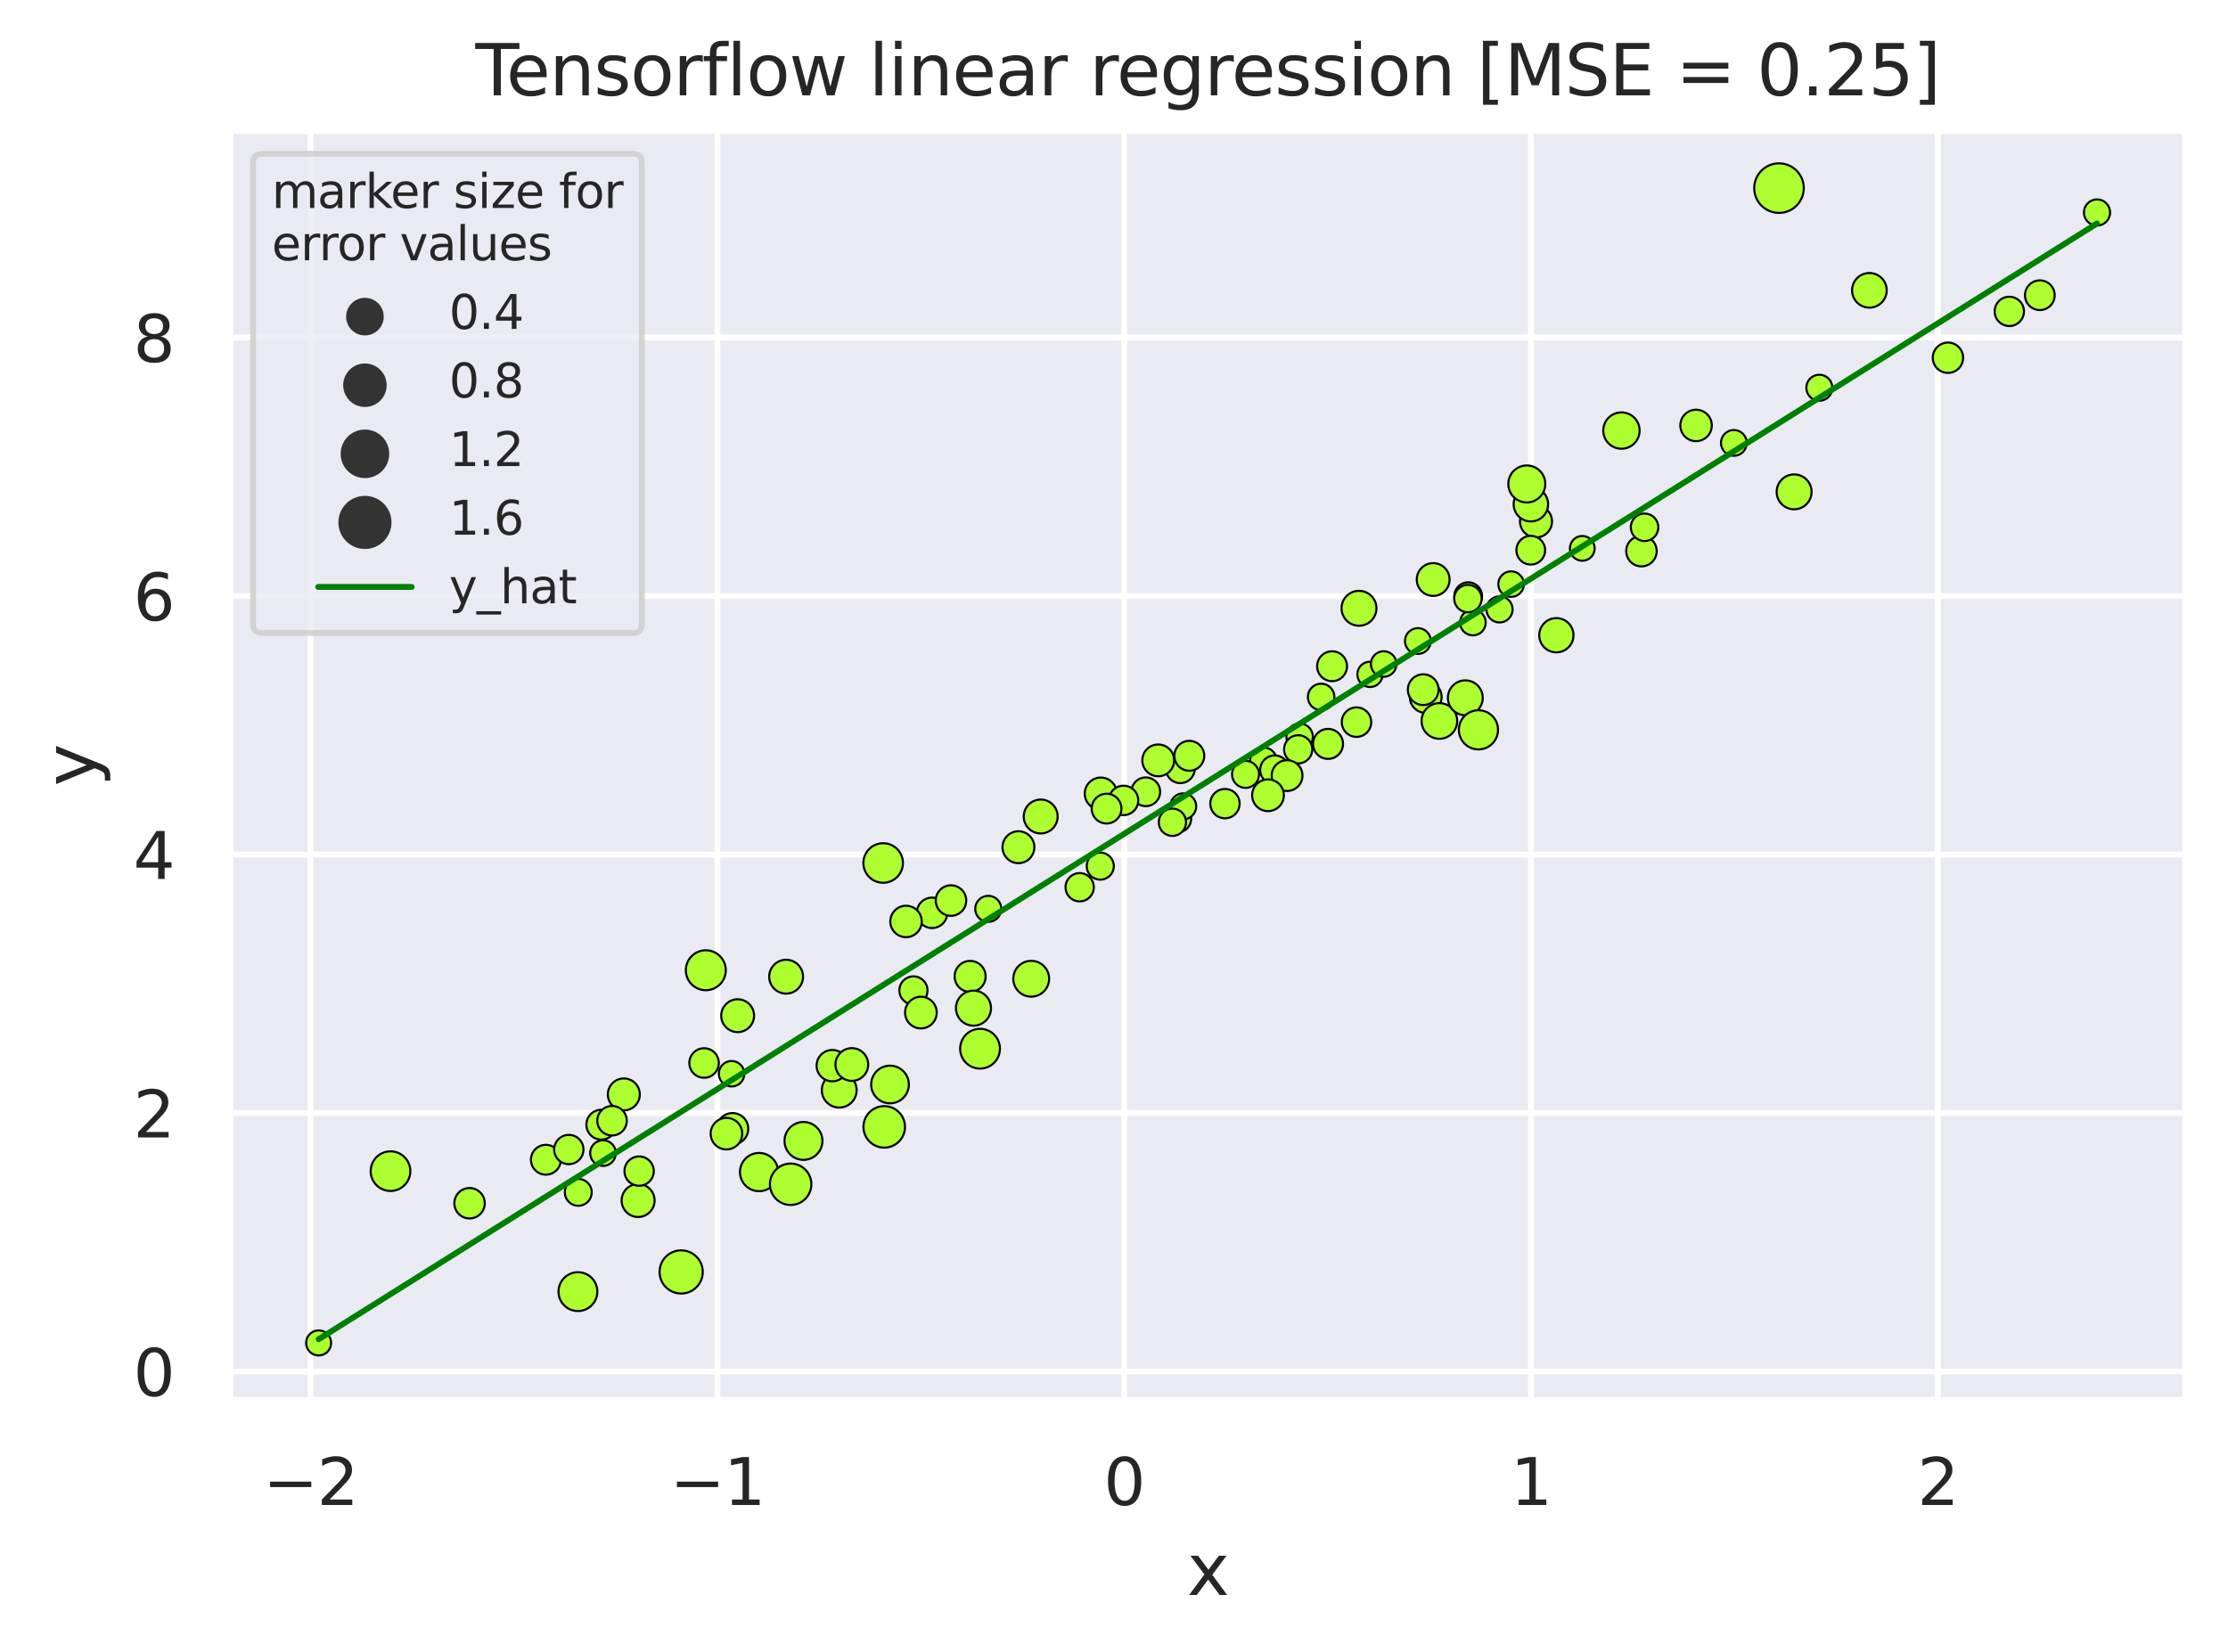 <?xml version="1.0" encoding="utf-8" standalone="no"?>
<!DOCTYPE svg PUBLIC "-//W3C//DTD SVG 1.1//EN"
  "http://www.w3.org/Graphics/SVG/1.1/DTD/svg11.dtd">
<svg xmlns:xlink="http://www.w3.org/1999/xlink" width="381.312pt" height="282.718pt" viewBox="0 0 381.312 282.718" xmlns="http://www.w3.org/2000/svg" version="1.1">
 <defs>
  <style type="text/css">*{stroke-linejoin: round; stroke-linecap: butt}</style>
 </defs>
 <g id="figure_1">
  <g id="patch_1">
   <path d="M 0 282.718 
L 381.312 282.718 
L 381.312 0 
L 0 0 
z
" style="fill: #ffffff"/>
  </g>
  <g id="axes_1">
   <g id="patch_2">
    <path d="M 39.312 239.758 
L 374.113 239.758 
L 374.113 22.318 
L 39.312 22.318 
z
" style="fill: #eaeaf2"/>
   </g>
   <g id="matplotlib.axis_1">
    <g id="xtick_1">
     <g id="line2d_1">
      <path d="M 53.142 239.758 
L 53.142 22.318 
" clip-path="url(#pcee7c2ce7a)" style="fill: none; stroke: #ffffff; stroke-linecap: round"/>
     </g>
     <g id="text_1">
      <!-- −2 -->
      <g style="fill: #262626" transform="translate(45.034 257.616)scale(0.11 -0.11)">
       <defs>
        <path id="DejaVuSans-2212" d="M 678 2272 
L 4684 2272 
L 4684 1741 
L 678 1741 
L 678 2272 
z
" transform="scale(0.016)"/>
        <path id="DejaVuSans-32" d="M 1228 531 
L 3431 531 
L 3431 0 
L 469 0 
L 469 531 
Q 828 903 1448 1529 
Q 2069 2156 2228 2338 
Q 2531 2678 2651 2914 
Q 2772 3150 2772 3378 
Q 2772 3750 2511 3984 
Q 2250 4219 1831 4219 
Q 1534 4219 1204 4116 
Q 875 4013 500 3803 
L 500 4441 
Q 881 4594 1212 4672 
Q 1544 4750 1819 4750 
Q 2544 4750 2975 4387 
Q 3406 4025 3406 3419 
Q 3406 3131 3298 2873 
Q 3191 2616 2906 2266 
Q 2828 2175 2409 1742 
Q 1991 1309 1228 531 
z
" transform="scale(0.016)"/>
       </defs>
       <use xlink:href="#DejaVuSans-2212"/>
       <use xlink:href="#DejaVuSans-32" x="83.789"/>
      </g>
     </g>
    </g>
    <g id="xtick_2">
     <g id="line2d_2">
      <path d="M 122.769 239.758 
L 122.769 22.318 
" clip-path="url(#pcee7c2ce7a)" style="fill: none; stroke: #ffffff; stroke-linecap: round"/>
     </g>
     <g id="text_2">
      <!-- −1 -->
      <g style="fill: #262626" transform="translate(114.66 257.616)scale(0.11 -0.11)">
       <defs>
        <path id="DejaVuSans-31" d="M 794 531 
L 1825 531 
L 1825 4091 
L 703 3866 
L 703 4441 
L 1819 4666 
L 2450 4666 
L 2450 531 
L 3481 531 
L 3481 0 
L 794 0 
L 794 531 
z
" transform="scale(0.016)"/>
       </defs>
       <use xlink:href="#DejaVuSans-2212"/>
       <use xlink:href="#DejaVuSans-31" x="83.789"/>
      </g>
     </g>
    </g>
    <g id="xtick_3">
     <g id="line2d_3">
      <path d="M 192.395 239.758 
L 192.395 22.318 
" clip-path="url(#pcee7c2ce7a)" style="fill: none; stroke: #ffffff; stroke-linecap: round"/>
     </g>
     <g id="text_3">
      <!-- 0 -->
      <g style="fill: #262626" transform="translate(188.895 257.616)scale(0.11 -0.11)">
       <defs>
        <path id="DejaVuSans-30" d="M 2034 4250 
Q 1547 4250 1301 3770 
Q 1056 3291 1056 2328 
Q 1056 1369 1301 889 
Q 1547 409 2034 409 
Q 2525 409 2770 889 
Q 3016 1369 3016 2328 
Q 3016 3291 2770 3770 
Q 2525 4250 2034 4250 
z
M 2034 4750 
Q 2819 4750 3233 4129 
Q 3647 3509 3647 2328 
Q 3647 1150 3233 529 
Q 2819 -91 2034 -91 
Q 1250 -91 836 529 
Q 422 1150 422 2328 
Q 422 3509 836 4129 
Q 1250 4750 2034 4750 
z
" transform="scale(0.016)"/>
       </defs>
       <use xlink:href="#DejaVuSans-30"/>
      </g>
     </g>
    </g>
    <g id="xtick_4">
     <g id="line2d_4">
      <path d="M 262.021 239.758 
L 262.021 22.318 
" clip-path="url(#pcee7c2ce7a)" style="fill: none; stroke: #ffffff; stroke-linecap: round"/>
     </g>
     <g id="text_4">
      <!-- 1 -->
      <g style="fill: #262626" transform="translate(258.522 257.616)scale(0.11 -0.11)">
       <use xlink:href="#DejaVuSans-31"/>
      </g>
     </g>
    </g>
    <g id="xtick_5">
     <g id="line2d_5">
      <path d="M 331.648 239.758 
L 331.648 22.318 
" clip-path="url(#pcee7c2ce7a)" style="fill: none; stroke: #ffffff; stroke-linecap: round"/>
     </g>
     <g id="text_5">
      <!-- 2 -->
      <g style="fill: #262626" transform="translate(328.148 257.616)scale(0.11 -0.11)">
       <use xlink:href="#DejaVuSans-32"/>
      </g>
     </g>
    </g>
    <g id="text_6">
     <!-- x -->
     <g style="fill: #262626" transform="translate(203.161 273.022)scale(0.12 -0.12)">
      <defs>
       <path id="DejaVuSans-78" d="M 3513 3500 
L 2247 1797 
L 3578 0 
L 2900 0 
L 1881 1375 
L 863 0 
L 184 0 
L 1544 1831 
L 300 3500 
L 978 3500 
L 1906 2253 
L 2834 3500 
L 3513 3500 
z
" transform="scale(0.016)"/>
      </defs>
      <use xlink:href="#DejaVuSans-78"/>
     </g>
    </g>
   </g>
   <g id="matplotlib.axis_2">
    <g id="ytick_1">
     <g id="line2d_6">
      <path d="M 39.312 234.776 
L 374.113 234.776 
" clip-path="url(#pcee7c2ce7a)" style="fill: none; stroke: #ffffff; stroke-linecap: round"/>
     </g>
     <g id="text_7">
      <!-- 0 -->
      <g style="fill: #262626" transform="translate(22.814 238.956)scale(0.11 -0.11)">
       <use xlink:href="#DejaVuSans-30"/>
      </g>
     </g>
    </g>
    <g id="ytick_2">
     <g id="line2d_7">
      <path d="M 39.312 190.526 
L 374.113 190.526 
" clip-path="url(#pcee7c2ce7a)" style="fill: none; stroke: #ffffff; stroke-linecap: round"/>
     </g>
     <g id="text_8">
      <!-- 2 -->
      <g style="fill: #262626" transform="translate(22.814 194.705)scale(0.11 -0.11)">
       <use xlink:href="#DejaVuSans-32"/>
      </g>
     </g>
    </g>
    <g id="ytick_3">
     <g id="line2d_8">
      <path d="M 39.312 146.275 
L 374.113 146.275 
" clip-path="url(#pcee7c2ce7a)" style="fill: none; stroke: #ffffff; stroke-linecap: round"/>
     </g>
     <g id="text_9">
      <!-- 4 -->
      <g style="fill: #262626" transform="translate(22.814 150.455)scale(0.11 -0.11)">
       <defs>
        <path id="DejaVuSans-34" d="M 2419 4116 
L 825 1625 
L 2419 1625 
L 2419 4116 
z
M 2253 4666 
L 3047 4666 
L 3047 1625 
L 3713 1625 
L 3713 1100 
L 3047 1100 
L 3047 0 
L 2419 0 
L 2419 1100 
L 313 1100 
L 313 1709 
L 2253 4666 
z
" transform="scale(0.016)"/>
       </defs>
       <use xlink:href="#DejaVuSans-34"/>
      </g>
     </g>
    </g>
    <g id="ytick_4">
     <g id="line2d_9">
      <path d="M 39.312 102.025 
L 374.113 102.025 
" clip-path="url(#pcee7c2ce7a)" style="fill: none; stroke: #ffffff; stroke-linecap: round"/>
     </g>
     <g id="text_10">
      <!-- 6 -->
      <g style="fill: #262626" transform="translate(22.814 106.204)scale(0.11 -0.11)">
       <defs>
        <path id="DejaVuSans-36" d="M 2113 2584 
Q 1688 2584 1439 2293 
Q 1191 2003 1191 1497 
Q 1191 994 1439 701 
Q 1688 409 2113 409 
Q 2538 409 2786 701 
Q 3034 994 3034 1497 
Q 3034 2003 2786 2293 
Q 2538 2584 2113 2584 
z
M 3366 4563 
L 3366 3988 
Q 3128 4100 2886 4159 
Q 2644 4219 2406 4219 
Q 1781 4219 1451 3797 
Q 1122 3375 1075 2522 
Q 1259 2794 1537 2939 
Q 1816 3084 2150 3084 
Q 2853 3084 3261 2657 
Q 3669 2231 3669 1497 
Q 3669 778 3244 343 
Q 2819 -91 2113 -91 
Q 1303 -91 875 529 
Q 447 1150 447 2328 
Q 447 3434 972 4092 
Q 1497 4750 2381 4750 
Q 2619 4750 2861 4703 
Q 3103 4656 3366 4563 
z
" transform="scale(0.016)"/>
       </defs>
       <use xlink:href="#DejaVuSans-36"/>
      </g>
     </g>
    </g>
    <g id="ytick_5">
     <g id="line2d_10">
      <path d="M 39.312 57.774 
L 374.113 57.774 
" clip-path="url(#pcee7c2ce7a)" style="fill: none; stroke: #ffffff; stroke-linecap: round"/>
     </g>
     <g id="text_11">
      <!-- 8 -->
      <g style="fill: #262626" transform="translate(22.814 61.954)scale(0.11 -0.11)">
       <defs>
        <path id="DejaVuSans-38" d="M 2034 2216 
Q 1584 2216 1326 1975 
Q 1069 1734 1069 1313 
Q 1069 891 1326 650 
Q 1584 409 2034 409 
Q 2484 409 2743 651 
Q 3003 894 3003 1313 
Q 3003 1734 2745 1975 
Q 2488 2216 2034 2216 
z
M 1403 2484 
Q 997 2584 770 2862 
Q 544 3141 544 3541 
Q 544 4100 942 4425 
Q 1341 4750 2034 4750 
Q 2731 4750 3128 4425 
Q 3525 4100 3525 3541 
Q 3525 3141 3298 2862 
Q 3072 2584 2669 2484 
Q 3125 2378 3379 2068 
Q 3634 1759 3634 1313 
Q 3634 634 3220 271 
Q 2806 -91 2034 -91 
Q 1263 -91 848 271 
Q 434 634 434 1313 
Q 434 1759 690 2068 
Q 947 2378 1403 2484 
z
M 1172 3481 
Q 1172 3119 1398 2916 
Q 1625 2713 2034 2713 
Q 2441 2713 2670 2916 
Q 2900 3119 2900 3481 
Q 2900 3844 2670 4047 
Q 2441 4250 2034 4250 
Q 1625 4250 1398 4047 
Q 1172 3844 1172 3481 
z
" transform="scale(0.016)"/>
       </defs>
       <use xlink:href="#DejaVuSans-38"/>
      </g>
     </g>
    </g>
    <g id="text_12">
     <!-- y -->
     <g style="fill: #262626" transform="translate(16.318 134.589)rotate(-90)scale(0.12 -0.12)">
      <defs>
       <path id="DejaVuSans-79" d="M 2059 -325 
Q 1816 -950 1584 -1140 
Q 1353 -1331 966 -1331 
L 506 -1331 
L 506 -850 
L 844 -850 
Q 1081 -850 1212 -737 
Q 1344 -625 1503 -206 
L 1606 56 
L 191 3500 
L 800 3500 
L 1894 763 
L 2988 3500 
L 3597 3500 
L 2059 -325 
z
" transform="scale(0.016)"/>
      </defs>
      <use xlink:href="#DejaVuSans-79"/>
     </g>
    </g>
   </g>
   <g id="PathCollection_1">
    <path d="M 270.802 95.989 
C 271.364 95.989 271.904 95.765 272.302 95.368 
C 272.7 94.97 272.923 94.43 272.923 93.868 
C 272.923 93.305 272.7 92.765 272.302 92.368 
C 271.904 91.97 271.364 91.746 270.802 91.746 
C 270.239 91.746 269.7 91.97 269.302 92.368 
C 268.904 92.765 268.681 93.305 268.681 93.868 
C 268.681 94.43 268.904 94.97 269.302 95.368 
C 269.7 95.765 270.239 95.989 270.802 95.989 
z
" clip-path="url(#pcee7c2ce7a)" style="fill: #adff2f; stroke: #000000; stroke-width: 0.355"/>
    <path d="M 262.878 91.998 
C 263.605 91.998 264.303 91.709 264.817 91.194 
C 265.331 90.68 265.62 89.983 265.62 89.256 
C 265.62 88.528 265.331 87.831 264.817 87.317 
C 264.303 86.802 263.605 86.513 262.878 86.513 
C 262.151 86.513 261.453 86.802 260.939 87.317 
C 260.425 87.831 260.136 88.528 260.136 89.256 
C 260.136 89.983 260.425 90.68 260.939 91.194 
C 261.453 91.709 262.151 91.998 262.878 91.998 
z
" clip-path="url(#pcee7c2ce7a)" style="fill: #adff2f; stroke: #000000; stroke-width: 0.355"/>
    <path d="M 125.207 185.979 
C 125.786 185.979 126.34 185.749 126.749 185.34 
C 127.159 184.931 127.388 184.376 127.388 183.798 
C 127.388 183.219 127.159 182.664 126.749 182.255 
C 126.34 181.846 125.786 181.616 125.207 181.616 
C 124.629 181.616 124.074 181.846 123.665 182.255 
C 123.256 182.664 123.026 183.219 123.026 183.798 
C 123.026 184.376 123.256 184.931 123.665 185.34 
C 124.074 185.749 124.629 185.979 125.207 185.979 
z
" clip-path="url(#pcee7c2ce7a)" style="fill: #adff2f; stroke: #000000; stroke-width: 0.355"/>
    <path d="M 159.517 158.859 
C 160.208 158.859 160.871 158.584 161.36 158.095 
C 161.849 157.607 162.124 156.944 162.124 156.252 
C 162.124 155.561 161.849 154.898 161.36 154.409 
C 160.871 153.92 160.208 153.645 159.517 153.645 
C 158.825 153.645 158.162 153.92 157.673 154.409 
C 157.185 154.898 156.91 155.561 156.91 156.252 
C 156.91 156.944 157.185 157.607 157.673 158.095 
C 158.162 158.584 158.825 158.859 159.517 158.859 
z
" clip-path="url(#pcee7c2ce7a)" style="fill: #adff2f; stroke: #000000; stroke-width: 0.355"/>
    <path d="M 256.638 106.552 
C 257.233 106.552 257.803 106.316 258.224 105.895 
C 258.644 105.475 258.88 104.905 258.88 104.31 
C 258.88 103.716 258.644 103.145 258.224 102.725 
C 257.803 102.304 257.233 102.068 256.638 102.068 
C 256.044 102.068 255.473 102.304 255.053 102.725 
C 254.633 103.145 254.396 103.716 254.396 104.31 
C 254.396 104.905 254.633 105.475 255.053 105.895 
C 255.473 106.316 256.044 106.552 256.638 106.552 
z
" clip-path="url(#pcee7c2ce7a)" style="fill: #adff2f; stroke: #000000; stroke-width: 0.355"/>
    <path d="M 244.004 122.029 
C 244.726 122.029 245.419 121.742 245.93 121.231 
C 246.441 120.721 246.728 120.028 246.728 119.305 
C 246.728 118.583 246.441 117.89 245.93 117.379 
C 245.419 116.869 244.726 116.582 244.004 116.582 
C 243.281 116.582 242.589 116.869 242.078 117.379 
C 241.567 117.89 241.28 118.583 241.28 119.305 
C 241.28 120.028 241.567 120.721 242.078 121.231 
C 242.589 121.742 243.281 122.029 244.004 122.029 
z
" clip-path="url(#pcee7c2ce7a)" style="fill: #adff2f; stroke: #000000; stroke-width: 0.355"/>
    <path d="M 222.426 128.377 
C 223.027 128.377 223.603 128.138 224.029 127.713 
C 224.454 127.288 224.693 126.711 224.693 126.11 
C 224.693 125.509 224.454 124.932 224.029 124.507 
C 223.603 124.082 223.027 123.843 222.426 123.843 
C 221.824 123.843 221.248 124.082 220.823 124.507 
C 220.398 124.932 220.159 125.509 220.159 126.11 
C 220.159 126.711 220.398 127.288 220.823 127.713 
C 221.248 128.138 221.824 128.377 222.426 128.377 
z
" clip-path="url(#pcee7c2ce7a)" style="fill: #adff2f; stroke: #000000; stroke-width: 0.355"/>
    <path d="M 333.383 63.832 
C 334.072 63.832 334.732 63.559 335.22 63.072 
C 335.707 62.584 335.98 61.924 335.98 61.235 
C 335.98 60.546 335.707 59.885 335.22 59.398 
C 334.732 58.911 334.072 58.637 333.383 58.637 
C 332.694 58.637 332.033 58.911 331.546 59.398 
C 331.059 59.885 330.785 60.546 330.785 61.235 
C 330.785 61.924 331.059 62.584 331.546 63.072 
C 332.033 63.559 332.694 63.832 333.383 63.832 
z
" clip-path="url(#pcee7c2ce7a)" style="fill: #adff2f; stroke: #000000; stroke-width: 0.355"/>
    <path d="M 245.283 102.009 
C 246.028 102.009 246.742 101.713 247.269 101.187 
C 247.796 100.66 248.092 99.945 248.092 99.2 
C 248.092 98.455 247.796 97.741 247.269 97.214 
C 246.742 96.687 246.028 96.391 245.283 96.391 
C 244.538 96.391 243.823 96.687 243.296 97.214 
C 242.77 97.741 242.474 98.455 242.474 99.2 
C 242.474 99.945 242.77 100.66 243.296 101.187 
C 243.823 101.713 244.538 102.009 245.283 102.009 
z
" clip-path="url(#pcee7c2ce7a)" style="fill: #adff2f; stroke: #000000; stroke-width: 0.355"/>
    <path d="M 216.235 132.511 
C 216.841 132.511 217.422 132.271 217.85 131.842 
C 218.279 131.414 218.52 130.833 218.52 130.227 
C 218.52 129.621 218.279 129.04 217.85 128.612 
C 217.422 128.184 216.841 127.943 216.235 127.943 
C 215.63 127.943 215.049 128.184 214.62 128.612 
C 214.192 129.04 213.951 129.621 213.951 130.227 
C 213.951 130.833 214.192 131.414 214.62 131.842 
C 215.049 132.271 215.63 132.511 216.235 132.511 
z
" clip-path="url(#pcee7c2ce7a)" style="fill: #adff2f; stroke: #000000; stroke-width: 0.355"/>
    <path d="M 98.969 206.404 
C 99.58 206.404 100.166 206.161 100.599 205.728 
C 101.031 205.296 101.274 204.71 101.274 204.098 
C 101.274 203.487 101.031 202.901 100.599 202.468 
C 100.166 202.036 99.58 201.793 98.969 201.793 
C 98.357 201.793 97.771 202.036 97.339 202.468 
C 96.906 202.901 96.663 203.487 96.663 204.098 
C 96.663 204.71 96.906 205.296 97.339 205.728 
C 97.771 206.161 98.357 206.404 98.969 206.404 
z
" clip-path="url(#pcee7c2ce7a)" style="fill: #adff2f; stroke: #000000; stroke-width: 0.355"/>
    <path d="M 103.199 199.579 
C 103.782 199.579 104.341 199.348 104.754 198.935 
C 105.166 198.523 105.398 197.963 105.398 197.38 
C 105.398 196.797 105.166 196.238 104.754 195.825 
C 104.341 195.413 103.782 195.181 103.199 195.181 
C 102.616 195.181 102.056 195.413 101.644 195.825 
C 101.232 196.238 101 196.797 101 197.38 
C 101 197.963 101.232 198.523 101.644 198.935 
C 102.056 199.348 102.616 199.579 103.199 199.579 
z
" clip-path="url(#pcee7c2ce7a)" style="fill: #adff2f; stroke: #000000; stroke-width: 0.355"/>
    <path d="M 196.095 137.991 
C 196.747 137.991 197.372 137.732 197.833 137.271 
C 198.294 136.81 198.553 136.185 198.553 135.533 
C 198.553 134.882 198.294 134.257 197.833 133.796 
C 197.372 133.335 196.747 133.076 196.095 133.076 
C 195.443 133.076 194.818 133.335 194.357 133.796 
C 193.897 134.257 193.638 134.882 193.638 135.533 
C 193.638 136.185 193.897 136.81 194.357 137.271 
C 194.818 137.732 195.443 137.991 196.095 137.991 
z
" clip-path="url(#pcee7c2ce7a)" style="fill: #adff2f; stroke: #000000; stroke-width: 0.355"/>
    <path d="M 307.056 87.183 
C 307.848 87.183 308.608 86.868 309.169 86.308 
C 309.729 85.748 310.044 84.987 310.044 84.195 
C 310.044 83.403 309.729 82.643 309.169 82.082 
C 308.608 81.522 307.848 81.207 307.056 81.207 
C 306.263 81.207 305.503 81.522 304.943 82.082 
C 304.383 82.643 304.068 83.403 304.068 84.195 
C 304.068 84.987 304.383 85.748 304.943 86.308 
C 305.503 86.868 306.263 87.183 307.056 87.183 
z
" clip-path="url(#pcee7c2ce7a)" style="fill: #adff2f; stroke: #000000; stroke-width: 0.355"/>
    <path d="M 246.347 126.46 
C 247.156 126.46 247.932 126.139 248.504 125.567 
C 249.076 124.995 249.397 124.219 249.397 123.41 
C 249.397 122.601 249.076 121.825 248.504 121.252 
C 247.932 120.68 247.156 120.359 246.347 120.359 
C 245.538 120.359 244.762 120.68 244.189 121.252 
C 243.617 121.825 243.296 122.601 243.296 123.41 
C 243.296 124.219 243.617 124.995 244.189 125.567 
C 244.762 126.139 245.538 126.46 246.347 126.46 
z
" clip-path="url(#pcee7c2ce7a)" style="fill: #adff2f; stroke: #000000; stroke-width: 0.355"/>
    <path d="M 102.917 195.072 
C 103.595 195.072 104.246 194.803 104.726 194.323 
C 105.205 193.843 105.475 193.193 105.475 192.514 
C 105.475 191.836 105.205 191.185 104.726 190.705 
C 104.246 190.226 103.595 189.956 102.917 189.956 
C 102.239 189.956 101.588 190.226 101.108 190.705 
C 100.629 191.185 100.359 191.836 100.359 192.514 
C 100.359 193.193 100.629 193.843 101.108 194.323 
C 101.588 194.803 102.239 195.072 102.917 195.072 
z
" clip-path="url(#pcee7c2ce7a)" style="fill: #adff2f; stroke: #000000; stroke-width: 0.355"/>
    <path d="M 98.909 224.42 
C 99.791 224.42 100.637 224.069 101.261 223.446 
C 101.884 222.822 102.235 221.976 102.235 221.095 
C 102.235 220.213 101.884 219.367 101.261 218.743 
C 100.637 218.12 99.791 217.769 98.909 217.769 
C 98.028 217.769 97.182 218.12 96.558 218.743 
C 95.935 219.367 95.584 220.213 95.584 221.095 
C 95.584 221.976 95.935 222.822 96.558 223.446 
C 97.182 224.069 98.028 224.42 98.909 224.42 
z
" clip-path="url(#pcee7c2ce7a)" style="fill: #adff2f; stroke: #000000; stroke-width: 0.355"/>
    <path d="M 156.333 171.945 
C 156.972 171.945 157.584 171.691 158.036 171.239 
C 158.488 170.788 158.741 170.175 158.741 169.536 
C 158.741 168.898 158.488 168.285 158.036 167.833 
C 157.584 167.382 156.972 167.128 156.333 167.128 
C 155.694 167.128 155.082 167.382 154.63 167.833 
C 154.178 168.285 153.925 168.898 153.925 169.536 
C 153.925 170.175 154.178 170.788 154.63 171.239 
C 155.082 171.691 155.694 171.945 156.333 171.945 
z
" clip-path="url(#pcee7c2ce7a)" style="fill: #adff2f; stroke: #000000; stroke-width: 0.355"/>
    <path d="M 116.58 221.422 
C 117.56 221.422 118.501 221.032 119.194 220.339 
C 119.887 219.646 120.277 218.705 120.277 217.725 
C 120.277 216.744 119.887 215.804 119.194 215.11 
C 118.501 214.417 117.56 214.027 116.58 214.027 
C 115.599 214.027 114.659 214.417 113.965 215.11 
C 113.272 215.804 112.882 216.744 112.882 217.725 
C 112.882 218.705 113.272 219.646 113.965 220.339 
C 114.659 221.032 115.599 221.422 116.58 221.422 
z
" clip-path="url(#pcee7c2ce7a)" style="fill: #adff2f; stroke: #000000; stroke-width: 0.355"/>
    <path d="M 262.004 89.258 
C 262.787 89.258 263.537 88.947 264.09 88.394 
C 264.643 87.841 264.954 87.09 264.954 86.308 
C 264.954 85.526 264.643 84.775 264.09 84.222 
C 263.537 83.669 262.787 83.358 262.004 83.358 
C 261.222 83.358 260.472 83.669 259.918 84.222 
C 259.365 84.775 259.054 85.526 259.054 86.308 
C 259.054 87.09 259.365 87.841 259.918 88.394 
C 260.472 88.947 261.222 89.258 262.004 89.258 
z
" clip-path="url(#pcee7c2ce7a)" style="fill: #adff2f; stroke: #000000; stroke-width: 0.355"/>
    <path d="M 227.288 129.904 
C 227.968 129.904 228.621 129.633 229.102 129.152 
C 229.584 128.671 229.854 128.018 229.854 127.337 
C 229.854 126.657 229.584 126.004 229.102 125.522 
C 228.621 125.041 227.968 124.771 227.288 124.771 
C 226.607 124.771 225.954 125.041 225.473 125.522 
C 224.992 126.004 224.721 126.657 224.721 127.337 
C 224.721 128.018 224.992 128.671 225.473 129.152 
C 225.954 129.633 226.607 129.904 227.288 129.904 
z
" clip-path="url(#pcee7c2ce7a)" style="fill: #adff2f; stroke: #000000; stroke-width: 0.355"/>
    <path d="M 202.007 134.05 
C 202.664 134.05 203.293 133.789 203.757 133.325 
C 204.221 132.861 204.482 132.232 204.482 131.576 
C 204.482 130.919 204.221 130.29 203.757 129.826 
C 203.293 129.362 202.664 129.101 202.007 129.101 
C 201.351 129.101 200.722 129.362 200.258 129.826 
C 199.794 130.29 199.533 130.919 199.533 131.576 
C 199.533 132.232 199.794 132.861 200.258 133.325 
C 200.722 133.789 201.351 134.05 202.007 134.05 
z
" clip-path="url(#pcee7c2ce7a)" style="fill: #adff2f; stroke: #000000; stroke-width: 0.355"/>
    <path d="M 218.158 134.275 
C 218.816 134.275 219.447 134.013 219.912 133.548 
C 220.378 133.083 220.639 132.451 220.639 131.793 
C 220.639 131.135 220.378 130.504 219.912 130.039 
C 219.447 129.574 218.816 129.312 218.158 129.312 
C 217.5 129.312 216.869 129.574 216.404 130.039 
C 215.938 130.504 215.677 131.135 215.677 131.793 
C 215.677 132.451 215.938 133.083 216.404 133.548 
C 216.869 134.013 217.5 134.275 218.158 134.275 
z
" clip-path="url(#pcee7c2ce7a)" style="fill: #adff2f; stroke: #000000; stroke-width: 0.355"/>
    <path d="M 93.425 201.075 
C 94.102 201.075 94.752 200.806 95.231 200.327 
C 95.71 199.848 95.979 199.198 95.979 198.52 
C 95.979 197.843 95.71 197.193 95.231 196.714 
C 94.752 196.235 94.102 195.966 93.425 195.966 
C 92.747 195.966 92.097 196.235 91.618 196.714 
C 91.139 197.193 90.87 197.843 90.87 198.52 
C 90.87 199.198 91.139 199.848 91.618 200.327 
C 92.097 200.806 92.747 201.075 93.425 201.075 
z
" clip-path="url(#pcee7c2ce7a)" style="fill: #adff2f; stroke: #000000; stroke-width: 0.355"/>
    <path d="M 222.179 130.677 
C 222.819 130.677 223.432 130.423 223.885 129.971 
C 224.337 129.519 224.591 128.905 224.591 128.266 
C 224.591 127.626 224.337 127.013 223.885 126.56 
C 223.432 126.108 222.819 125.854 222.179 125.854 
C 221.54 125.854 220.926 126.108 220.474 126.56 
C 220.022 127.013 219.768 127.626 219.768 128.266 
C 219.768 128.905 220.022 129.519 220.474 129.971 
C 220.926 130.423 221.54 130.677 222.179 130.677 
z
" clip-path="url(#pcee7c2ce7a)" style="fill: #adff2f; stroke: #000000; stroke-width: 0.355"/>
    <path d="M 250.783 122.43 
C 251.574 122.43 252.333 122.116 252.893 121.556 
C 253.453 120.996 253.767 120.237 253.767 119.446 
C 253.767 118.654 253.453 117.895 252.893 117.335 
C 252.333 116.776 251.574 116.461 250.783 116.461 
C 249.991 116.461 249.232 116.776 248.672 117.335 
C 248.113 117.895 247.798 118.654 247.798 119.446 
C 247.798 120.237 248.113 120.996 248.672 121.556 
C 249.232 122.116 249.991 122.43 250.783 122.43 
z
" clip-path="url(#pcee7c2ce7a)" style="fill: #adff2f; stroke: #000000; stroke-width: 0.355"/>
    <path d="M 319.938 52.661 
C 320.724 52.661 321.478 52.349 322.034 51.793 
C 322.59 51.237 322.903 50.483 322.903 49.696 
C 322.903 48.91 322.59 48.156 322.034 47.6 
C 321.478 47.044 320.724 46.732 319.938 46.732 
C 319.152 46.732 318.397 47.044 317.842 47.6 
C 317.286 48.156 316.973 48.91 316.973 49.696 
C 316.973 50.483 317.286 51.237 317.842 51.793 
C 318.397 52.349 319.152 52.661 319.938 52.661 
z
" clip-path="url(#pcee7c2ce7a)" style="fill: #adff2f; stroke: #000000; stroke-width: 0.355"/>
    <path d="M 277.502 76.813 
C 278.327 76.813 279.119 76.485 279.702 75.902 
C 280.285 75.318 280.613 74.527 280.613 73.702 
C 280.613 72.877 280.285 72.085 279.702 71.502 
C 279.119 70.919 278.327 70.591 277.502 70.591 
C 276.677 70.591 275.886 70.919 275.302 71.502 
C 274.719 72.085 274.391 72.877 274.391 73.702 
C 274.391 74.527 274.719 75.318 275.302 75.902 
C 275.886 76.485 276.677 76.813 277.502 76.813 
z
" clip-path="url(#pcee7c2ce7a)" style="fill: #adff2f; stroke: #000000; stroke-width: 0.355"/>
    <path d="M 166.034 169.792 
C 166.738 169.792 167.414 169.512 167.912 169.014 
C 168.41 168.517 168.689 167.841 168.689 167.137 
C 168.689 166.433 168.41 165.758 167.912 165.26 
C 167.414 164.762 166.738 164.482 166.034 164.482 
C 165.33 164.482 164.655 164.762 164.157 165.26 
C 163.659 165.758 163.379 166.433 163.379 167.137 
C 163.379 167.841 163.659 168.517 164.157 169.014 
C 164.655 169.512 165.33 169.792 166.034 169.792 
z
" clip-path="url(#pcee7c2ce7a)" style="fill: #adff2f; stroke: #000000; stroke-width: 0.355"/>
    <path d="M 66.833 203.865 
C 67.733 203.865 68.596 203.508 69.232 202.871 
C 69.869 202.235 70.226 201.372 70.226 200.472 
C 70.226 199.572 69.869 198.709 69.232 198.072 
C 68.596 197.436 67.733 197.078 66.833 197.078 
C 65.933 197.078 65.07 197.436 64.433 198.072 
C 63.797 198.709 63.44 199.572 63.44 200.472 
C 63.44 201.372 63.797 202.235 64.433 202.871 
C 65.07 203.508 65.933 203.865 66.833 203.865 
z
" clip-path="url(#pcee7c2ce7a)" style="fill: #adff2f; stroke: #000000; stroke-width: 0.355"/>
    <path d="M 220.279 135.397 
C 220.978 135.397 221.647 135.12 222.141 134.626 
C 222.635 134.132 222.913 133.462 222.913 132.764 
C 222.913 132.065 222.635 131.395 222.141 130.901 
C 221.647 130.408 220.978 130.13 220.279 130.13 
C 219.581 130.13 218.911 130.408 218.417 130.901 
C 217.923 131.395 217.646 132.065 217.646 132.764 
C 217.646 133.462 217.923 134.132 218.417 134.626 
C 218.911 135.12 219.581 135.397 220.279 135.397 
z
" clip-path="url(#pcee7c2ce7a)" style="fill: #adff2f; stroke: #000000; stroke-width: 0.355"/>
    <path d="M 176.486 170.602 
C 177.299 170.602 178.079 170.279 178.654 169.704 
C 179.229 169.129 179.552 168.349 179.552 167.535 
C 179.552 166.722 179.229 165.942 178.654 165.367 
C 178.079 164.792 177.299 164.469 176.486 164.469 
C 175.673 164.469 174.892 164.792 174.317 165.367 
C 173.742 165.942 173.419 166.722 173.419 167.535 
C 173.419 168.349 173.742 169.129 174.317 169.704 
C 174.892 170.279 175.673 170.602 176.486 170.602 
z
" clip-path="url(#pcee7c2ce7a)" style="fill: #adff2f; stroke: #000000; stroke-width: 0.355"/>
    <path d="M 203.546 131.931 
C 204.224 131.931 204.875 131.661 205.354 131.182 
C 205.834 130.702 206.103 130.052 206.103 129.373 
C 206.103 128.695 205.834 128.044 205.354 127.565 
C 204.875 127.085 204.224 126.816 203.546 126.816 
C 202.867 126.816 202.217 127.085 201.737 127.565 
C 201.258 128.044 200.988 128.695 200.988 129.373 
C 200.988 130.052 201.258 130.702 201.737 131.182 
C 202.217 131.661 202.867 131.931 203.546 131.931 
z
" clip-path="url(#pcee7c2ce7a)" style="fill: #adff2f; stroke: #000000; stroke-width: 0.355"/>
    <path d="M 166.607 175.57 
C 167.403 175.57 168.166 175.254 168.729 174.691 
C 169.292 174.128 169.608 173.365 169.608 172.569 
C 169.608 171.773 169.292 171.009 168.729 170.446 
C 168.166 169.883 167.403 169.567 166.607 169.567 
C 165.811 169.567 165.047 169.883 164.484 170.446 
C 163.922 171.009 163.605 171.773 163.605 172.569 
C 163.605 173.365 163.922 174.128 164.484 174.691 
C 165.047 175.254 165.811 175.57 166.607 175.57 
z
" clip-path="url(#pcee7c2ce7a)" style="fill: #adff2f; stroke: #000000; stroke-width: 0.355"/>
    <path d="M 80.362 208.569 
C 81.052 208.569 81.715 208.295 82.203 207.806 
C 82.691 207.318 82.966 206.655 82.966 205.965 
C 82.966 205.274 82.691 204.612 82.203 204.124 
C 81.715 203.635 81.052 203.361 80.362 203.361 
C 79.671 203.361 79.009 203.635 78.52 204.124 
C 78.032 204.612 77.758 205.274 77.758 205.965 
C 77.758 206.655 78.032 207.318 78.52 207.806 
C 79.009 208.295 79.671 208.569 80.362 208.569 
z
" clip-path="url(#pcee7c2ce7a)" style="fill: #adff2f; stroke: #000000; stroke-width: 0.355"/>
    <path d="M 232.159 126.135 
C 232.828 126.135 233.47 125.869 233.943 125.396 
C 234.416 124.923 234.681 124.282 234.681 123.613 
C 234.681 122.944 234.416 122.302 233.943 121.829 
C 233.47 121.356 232.828 121.091 232.159 121.091 
C 231.49 121.091 230.849 121.356 230.376 121.829 
C 229.903 122.302 229.637 122.944 229.637 123.613 
C 229.637 124.282 229.903 124.923 230.376 125.396 
C 230.849 125.869 231.49 126.135 232.159 126.135 
z
" clip-path="url(#pcee7c2ce7a)" style="fill: #adff2f; stroke: #000000; stroke-width: 0.355"/>
    <path d="M 174.301 147.753 
C 175.025 147.753 175.72 147.465 176.232 146.953 
C 176.744 146.441 177.032 145.746 177.032 145.022 
C 177.032 144.298 176.744 143.603 176.232 143.091 
C 175.72 142.579 175.025 142.291 174.301 142.291 
C 173.577 142.291 172.882 142.579 172.37 143.091 
C 171.858 143.603 171.57 144.298 171.57 145.022 
C 171.57 145.746 171.858 146.441 172.37 146.953 
C 172.882 147.465 173.577 147.753 174.301 147.753 
z
" clip-path="url(#pcee7c2ce7a)" style="fill: #adff2f; stroke: #000000; stroke-width: 0.355"/>
    <path d="M 157.608 176.039 
C 158.328 176.039 159.017 175.753 159.526 175.245 
C 160.035 174.736 160.32 174.046 160.32 173.327 
C 160.32 172.608 160.035 171.918 159.526 171.41 
C 159.017 170.901 158.328 170.615 157.608 170.615 
C 156.889 170.615 156.199 170.901 155.691 171.41 
C 155.182 171.918 154.896 172.608 154.896 173.327 
C 154.896 174.046 155.182 174.736 155.691 175.245 
C 156.199 175.753 156.889 176.039 157.608 176.039 
z
" clip-path="url(#pcee7c2ce7a)" style="fill: #adff2f; stroke: #000000; stroke-width: 0.355"/>
    <path d="M 129.913 203.901 
C 130.781 203.901 131.614 203.557 132.227 202.943 
C 132.841 202.329 133.186 201.496 133.186 200.628 
C 133.186 199.76 132.841 198.928 132.227 198.314 
C 131.614 197.7 130.781 197.355 129.913 197.355 
C 129.045 197.355 128.212 197.7 127.598 198.314 
C 126.985 198.928 126.64 199.76 126.64 200.628 
C 126.64 201.496 126.985 202.329 127.598 202.943 
C 128.212 203.557 129.045 203.901 129.913 203.901 
z
" clip-path="url(#pcee7c2ce7a)" style="fill: #adff2f; stroke: #000000; stroke-width: 0.355"/>
    <path d="M 126.247 176.671 
C 126.992 176.671 127.707 176.375 128.234 175.847 
C 128.761 175.32 129.058 174.605 129.058 173.86 
C 129.058 173.114 128.761 172.399 128.234 171.872 
C 127.707 171.345 126.992 171.049 126.247 171.049 
C 125.501 171.049 124.786 171.345 124.259 171.872 
C 123.732 172.399 123.435 173.114 123.435 173.86 
C 123.435 174.605 123.732 175.32 124.259 175.847 
C 124.786 176.375 125.501 176.671 126.247 176.671 
z
" clip-path="url(#pcee7c2ce7a)" style="fill: #adff2f; stroke: #000000; stroke-width: 0.355"/>
    <path d="M 201.53 142.49 
C 202.149 142.49 202.743 142.244 203.181 141.806 
C 203.619 141.368 203.865 140.774 203.865 140.155 
C 203.865 139.535 203.619 138.941 203.181 138.503 
C 202.743 138.065 202.149 137.819 201.53 137.819 
C 200.911 137.819 200.316 138.065 199.878 138.503 
C 199.441 138.941 199.194 139.535 199.194 140.155 
C 199.194 140.774 199.441 141.368 199.878 141.806 
C 200.316 142.244 200.911 142.49 201.53 142.49 
z
" clip-path="url(#pcee7c2ce7a)" style="fill: #adff2f; stroke: #000000; stroke-width: 0.355"/>
    <path d="M 242.662 111.939 
C 243.248 111.939 243.81 111.706 244.225 111.292 
C 244.639 110.877 244.872 110.315 244.872 109.729 
C 244.872 109.144 244.639 108.581 244.225 108.167 
C 243.81 107.753 243.248 107.52 242.662 107.52 
C 242.076 107.52 241.514 107.753 241.1 108.167 
C 240.686 108.581 240.453 109.144 240.453 109.729 
C 240.453 110.315 240.686 110.877 241.1 111.292 
C 241.514 111.706 242.076 111.939 242.662 111.939 
z
" clip-path="url(#pcee7c2ce7a)" style="fill: #adff2f; stroke: #000000; stroke-width: 0.355"/>
    <path d="M 296.741 78.024 
C 297.327 78.024 297.888 77.791 298.302 77.377 
C 298.716 76.963 298.949 76.402 298.949 75.816 
C 298.949 75.231 298.716 74.669 298.302 74.255 
C 297.888 73.841 297.327 73.608 296.741 73.608 
C 296.156 73.608 295.594 73.841 295.18 74.255 
C 294.766 74.669 294.533 75.231 294.533 75.816 
C 294.533 76.402 294.766 76.963 295.18 77.377 
C 295.594 77.791 296.156 78.024 296.741 78.024 
z
" clip-path="url(#pcee7c2ce7a)" style="fill: #adff2f; stroke: #000000; stroke-width: 0.355"/>
    <path d="M 217.013 138.843 
C 217.733 138.843 218.424 138.556 218.934 138.047 
C 219.443 137.538 219.729 136.847 219.729 136.126 
C 219.729 135.406 219.443 134.715 218.934 134.205 
C 218.424 133.696 217.733 133.409 217.013 133.409 
C 216.292 133.409 215.601 133.696 215.092 134.205 
C 214.583 134.715 214.296 135.406 214.296 136.126 
C 214.296 136.847 214.583 137.538 215.092 138.047 
C 215.601 138.556 216.292 138.843 217.013 138.843 
z
" clip-path="url(#pcee7c2ce7a)" style="fill: #adff2f; stroke: #000000; stroke-width: 0.355"/>
    <path d="M 261.982 96.64 
C 262.634 96.64 263.259 96.381 263.72 95.92 
C 264.181 95.459 264.44 94.834 264.44 94.182 
C 264.44 93.53 264.181 92.905 263.72 92.444 
C 263.259 91.983 262.634 91.724 261.982 91.724 
C 261.33 91.724 260.705 91.983 260.244 92.444 
C 259.783 92.905 259.524 93.53 259.524 94.182 
C 259.524 94.834 259.783 95.459 260.244 95.92 
C 260.705 96.381 261.33 96.64 261.982 96.64 
z
" clip-path="url(#pcee7c2ce7a)" style="fill: #adff2f; stroke: #000000; stroke-width: 0.355"/>
    <path d="M 188.401 138.599 
C 189.131 138.599 189.83 138.309 190.346 137.793 
C 190.862 137.277 191.152 136.578 191.152 135.848 
C 191.152 135.119 190.862 134.419 190.346 133.903 
C 189.83 133.387 189.131 133.097 188.401 133.097 
C 187.672 133.097 186.972 133.387 186.456 133.903 
C 185.94 134.419 185.65 135.119 185.65 135.848 
C 185.65 136.578 185.94 137.277 186.456 137.793 
C 186.972 138.309 187.672 138.599 188.401 138.599 
z
" clip-path="url(#pcee7c2ce7a)" style="fill: #adff2f; stroke: #000000; stroke-width: 0.355"/>
    <path d="M 151.148 151.108 
C 152.045 151.108 152.907 150.751 153.541 150.116 
C 154.176 149.481 154.533 148.62 154.533 147.722 
C 154.533 146.824 154.176 145.963 153.541 145.328 
C 152.907 144.693 152.045 144.337 151.148 144.337 
C 150.25 144.337 149.388 144.693 148.754 145.328 
C 148.119 145.963 147.762 146.824 147.762 147.722 
C 147.762 148.62 148.119 149.481 148.754 150.116 
C 149.388 150.751 150.25 151.108 151.148 151.108 
z
" clip-path="url(#pcee7c2ce7a)" style="fill: #adff2f; stroke: #000000; stroke-width: 0.355"/>
    <path d="M 232.586 107.108 
C 233.378 107.108 234.138 106.794 234.698 106.234 
C 235.258 105.673 235.573 104.914 235.573 104.122 
C 235.573 103.329 235.258 102.57 234.698 102.009 
C 234.138 101.449 233.378 101.135 232.586 101.135 
C 231.794 101.135 231.034 101.449 230.474 102.009 
C 229.914 102.57 229.599 103.329 229.599 104.122 
C 229.599 104.914 229.914 105.673 230.474 106.234 
C 231.034 106.794 231.794 107.108 232.586 107.108 
z
" clip-path="url(#pcee7c2ce7a)" style="fill: #adff2f; stroke: #000000; stroke-width: 0.355"/>
    <path d="M 125.369 195.907 
C 126.083 195.907 126.767 195.624 127.272 195.119 
C 127.776 194.615 128.06 193.93 128.06 193.217 
C 128.06 192.503 127.776 191.819 127.272 191.314 
C 126.767 190.81 126.083 190.526 125.369 190.526 
C 124.655 190.526 123.971 190.81 123.466 191.314 
C 122.962 191.819 122.678 192.503 122.678 193.217 
C 122.678 193.93 122.962 194.615 123.466 195.119 
C 123.971 195.624 124.655 195.907 125.369 195.907 
z
" clip-path="url(#pcee7c2ce7a)" style="fill: #adff2f; stroke: #000000; stroke-width: 0.355"/>
    <path d="M 54.531 232.019 
C 55.099 232.019 55.645 231.793 56.047 231.391 
C 56.45 230.989 56.675 230.443 56.675 229.874 
C 56.675 229.306 56.45 228.76 56.047 228.358 
C 55.645 227.956 55.099 227.73 54.531 227.73 
C 53.962 227.73 53.416 227.956 53.014 228.358 
C 52.612 228.76 52.386 229.306 52.386 229.874 
C 52.386 230.443 52.612 230.989 53.014 231.391 
C 53.416 231.793 53.962 232.019 54.531 232.019 
z
" clip-path="url(#pcee7c2ce7a)" style="fill: #adff2f; stroke: #000000; stroke-width: 0.355"/>
    <path d="M 192.288 139.53 
C 192.956 139.53 193.597 139.265 194.07 138.792 
C 194.542 138.32 194.807 137.679 194.807 137.011 
C 194.807 136.343 194.542 135.702 194.07 135.229 
C 193.597 134.757 192.956 134.491 192.288 134.491 
C 191.62 134.491 190.979 134.757 190.507 135.229 
C 190.034 135.702 189.769 136.343 189.769 137.011 
C 189.769 137.679 190.034 138.32 190.507 138.792 
C 190.979 139.265 191.62 139.53 192.288 139.53 
z
" clip-path="url(#pcee7c2ce7a)" style="fill: #adff2f; stroke: #000000; stroke-width: 0.355"/>
    <path d="M 266.365 111.668 
C 267.142 111.668 267.888 111.36 268.438 110.81 
C 268.987 110.26 269.296 109.515 269.296 108.737 
C 269.296 107.96 268.987 107.214 268.438 106.665 
C 267.888 106.115 267.142 105.806 266.365 105.806 
C 265.588 105.806 264.842 106.115 264.292 106.665 
C 263.743 107.214 263.434 107.96 263.434 108.737 
C 263.434 109.515 263.743 110.26 264.292 110.81 
C 264.842 111.36 265.588 111.668 266.365 111.668 
z
" clip-path="url(#pcee7c2ce7a)" style="fill: #adff2f; stroke: #000000; stroke-width: 0.355"/>
    <path d="M 304.47 36.444 
C 305.595 36.444 306.674 35.997 307.47 35.202 
C 308.265 34.406 308.712 33.327 308.712 32.202 
C 308.712 31.077 308.265 29.997 307.47 29.202 
C 306.674 28.406 305.595 27.959 304.47 27.959 
C 303.344 27.959 302.265 28.406 301.47 29.202 
C 300.674 29.997 300.227 31.077 300.227 32.202 
C 300.227 33.327 300.674 34.406 301.47 35.202 
C 302.265 35.997 303.344 36.444 304.47 36.444 
z
" clip-path="url(#pcee7c2ce7a)" style="fill: #adff2f; stroke: #000000; stroke-width: 0.355"/>
    <path d="M 143.632 189.589 
C 144.422 189.589 145.18 189.275 145.739 188.716 
C 146.298 188.158 146.612 187.399 146.612 186.609 
C 146.612 185.819 146.298 185.061 145.739 184.502 
C 145.18 183.943 144.422 183.629 143.632 183.629 
C 142.841 183.629 142.083 183.943 141.524 184.502 
C 140.966 185.061 140.652 185.819 140.652 186.609 
C 140.652 187.399 140.966 188.158 141.524 188.716 
C 142.083 189.275 142.841 189.589 143.632 189.589 
z
" clip-path="url(#pcee7c2ce7a)" style="fill: #adff2f; stroke: #000000; stroke-width: 0.355"/>
    <path d="M 349.111 53.079 
C 349.785 53.079 350.432 52.811 350.909 52.334 
C 351.386 51.858 351.654 51.211 351.654 50.536 
C 351.654 49.862 351.386 49.215 350.909 48.738 
C 350.432 48.261 349.785 47.993 349.111 47.993 
C 348.437 47.993 347.79 48.261 347.313 48.738 
C 346.836 49.215 346.568 49.862 346.568 50.536 
C 346.568 51.211 346.836 51.858 347.313 52.334 
C 347.79 52.811 348.437 53.079 349.111 53.079 
z
" clip-path="url(#pcee7c2ce7a)" style="fill: #adff2f; stroke: #000000; stroke-width: 0.355"/>
    <path d="M 106.766 190.071 
C 107.491 190.071 108.187 189.783 108.7 189.27 
C 109.212 188.757 109.5 188.061 109.5 187.336 
C 109.5 186.611 109.212 185.915 108.7 185.403 
C 108.187 184.89 107.491 184.602 106.766 184.602 
C 106.041 184.602 105.345 184.89 104.832 185.403 
C 104.319 185.915 104.031 186.611 104.031 187.336 
C 104.031 188.061 104.319 188.757 104.832 189.27 
C 105.345 189.783 106.041 190.071 106.766 190.071 
z
" clip-path="url(#pcee7c2ce7a)" style="fill: #adff2f; stroke: #000000; stroke-width: 0.355"/>
    <path d="M 251.275 104.429 
C 251.906 104.429 252.51 104.179 252.956 103.733 
C 253.402 103.287 253.653 102.683 253.653 102.052 
C 253.653 101.422 253.402 100.817 252.956 100.371 
C 252.51 99.925 251.906 99.675 251.275 99.675 
C 250.645 99.675 250.04 99.925 249.594 100.371 
C 249.149 100.817 248.898 101.422 248.898 102.052 
C 248.898 102.683 249.149 103.287 249.594 103.733 
C 250.04 104.179 250.645 104.429 251.275 104.429 
z
" clip-path="url(#pcee7c2ce7a)" style="fill: #adff2f; stroke: #000000; stroke-width: 0.355"/>
    <path d="M 169.134 157.803 
C 169.726 157.803 170.294 157.568 170.713 157.149 
C 171.131 156.731 171.366 156.163 171.366 155.571 
C 171.366 154.979 171.131 154.411 170.713 153.993 
C 170.294 153.574 169.726 153.339 169.134 153.339 
C 168.542 153.339 167.974 153.574 167.556 153.993 
C 167.137 154.411 166.902 154.979 166.902 155.571 
C 166.902 156.163 167.137 156.731 167.556 157.149 
C 167.974 157.568 168.542 157.803 169.134 157.803 
z
" clip-path="url(#pcee7c2ce7a)" style="fill: #adff2f; stroke: #000000; stroke-width: 0.355"/>
    <path d="M 226.105 121.571 
C 226.708 121.571 227.285 121.331 227.711 120.906 
C 228.137 120.48 228.377 119.902 228.377 119.299 
C 228.377 118.697 228.137 118.119 227.711 117.693 
C 227.285 117.267 226.708 117.028 226.105 117.028 
C 225.503 117.028 224.925 117.267 224.499 117.693 
C 224.073 118.119 223.834 118.697 223.834 119.299 
C 223.834 119.902 224.073 120.48 224.499 120.906 
C 224.925 121.331 225.503 121.571 226.105 121.571 
z
" clip-path="url(#pcee7c2ce7a)" style="fill: #adff2f; stroke: #000000; stroke-width: 0.355"/>
    <path d="M 234.47 117.602 
C 235.044 117.602 235.595 117.374 236.001 116.967 
C 236.407 116.561 236.635 116.01 236.635 115.436 
C 236.635 114.862 236.407 114.311 236.001 113.905 
C 235.595 113.499 235.044 113.27 234.47 113.27 
C 233.895 113.27 233.344 113.499 232.938 113.905 
C 232.532 114.311 232.304 114.862 232.304 115.436 
C 232.304 116.01 232.532 116.561 232.938 116.967 
C 233.344 117.374 233.895 117.602 234.47 117.602 
z
" clip-path="url(#pcee7c2ce7a)" style="fill: #adff2f; stroke: #000000; stroke-width: 0.355"/>
    <path d="M 120.797 169.501 
C 121.704 169.501 122.573 169.141 123.215 168.5 
C 123.856 167.858 124.216 166.988 124.216 166.081 
C 124.216 165.175 123.856 164.305 123.215 163.663 
C 122.573 163.022 121.704 162.662 120.797 162.662 
C 119.89 162.662 119.02 163.022 118.379 163.663 
C 117.737 164.305 117.377 165.175 117.377 166.081 
C 117.377 166.988 117.737 167.858 118.379 168.5 
C 119.02 169.141 119.89 169.501 120.797 169.501 
z
" clip-path="url(#pcee7c2ce7a)" style="fill: #adff2f; stroke: #000000; stroke-width: 0.355"/>
    <path d="M 358.894 38.614 
C 359.489 38.614 360.059 38.378 360.479 37.957 
C 360.9 37.537 361.136 36.967 361.136 36.372 
C 361.136 35.778 360.9 35.208 360.479 34.788 
C 360.059 34.367 359.489 34.131 358.894 34.131 
C 358.3 34.131 357.73 34.367 357.309 34.788 
C 356.889 35.208 356.653 35.778 356.653 36.372 
C 356.653 36.967 356.889 37.537 357.309 37.957 
C 357.73 38.378 358.3 38.614 358.894 38.614 
z
" clip-path="url(#pcee7c2ce7a)" style="fill: #adff2f; stroke: #000000; stroke-width: 0.355"/>
    <path d="M 253.03 128.279 
C 253.919 128.279 254.772 127.926 255.401 127.297 
C 256.03 126.668 256.383 125.815 256.383 124.926 
C 256.383 124.037 256.03 123.184 255.401 122.556 
C 254.772 121.927 253.919 121.574 253.03 121.574 
C 252.141 121.574 251.288 121.927 250.659 122.556 
C 250.031 123.184 249.678 124.037 249.678 124.926 
C 249.678 125.815 250.031 126.668 250.659 127.297 
C 251.288 127.926 252.141 128.279 253.03 128.279 
z
" clip-path="url(#pcee7c2ce7a)" style="fill: #adff2f; stroke: #000000; stroke-width: 0.355"/>
    <path d="M 280.928 96.948 
C 281.62 96.948 282.284 96.673 282.773 96.183 
C 283.263 95.694 283.538 95.03 283.538 94.338 
C 283.538 93.646 283.263 92.982 282.773 92.493 
C 282.284 92.003 281.62 91.728 280.928 91.728 
C 280.236 91.728 279.572 92.003 279.083 92.493 
C 278.593 92.982 278.318 93.646 278.318 94.338 
C 278.318 95.03 278.593 95.694 279.083 96.183 
C 279.572 96.673 280.236 96.948 280.928 96.948 
z
" clip-path="url(#pcee7c2ce7a)" style="fill: #adff2f; stroke: #000000; stroke-width: 0.355"/>
    <path d="M 178.111 142.668 
C 178.881 142.668 179.62 142.362 180.164 141.818 
C 180.709 141.273 181.014 140.535 181.014 139.765 
C 181.014 138.995 180.709 138.257 180.164 137.712 
C 179.62 137.168 178.881 136.862 178.111 136.862 
C 177.342 136.862 176.603 137.168 176.059 137.712 
C 175.514 138.257 175.209 138.995 175.209 139.765 
C 175.209 140.535 175.514 141.273 176.059 141.818 
C 176.603 142.362 177.342 142.668 178.111 142.668 
z
" clip-path="url(#pcee7c2ce7a)" style="fill: #adff2f; stroke: #000000; stroke-width: 0.355"/>
    <path d="M 236.809 115.852 
C 237.39 115.852 237.947 115.621 238.357 115.211 
C 238.768 114.8 238.999 114.243 238.999 113.662 
C 238.999 113.082 238.768 112.525 238.357 112.114 
C 237.947 111.704 237.39 111.473 236.809 111.473 
C 236.228 111.473 235.672 111.704 235.261 112.114 
C 234.85 112.525 234.62 113.082 234.62 113.662 
C 234.62 114.243 234.85 114.8 235.261 115.211 
C 235.672 115.621 236.228 115.852 236.809 115.852 
z
" clip-path="url(#pcee7c2ce7a)" style="fill: #adff2f; stroke: #000000; stroke-width: 0.355"/>
    <path d="M 155.062 160.422 
C 155.776 160.422 156.461 160.138 156.965 159.633 
C 157.47 159.129 157.753 158.444 157.753 157.731 
C 157.753 157.017 157.47 156.332 156.965 155.828 
C 156.461 155.323 155.776 155.04 155.062 155.04 
C 154.349 155.04 153.664 155.323 153.16 155.828 
C 152.655 156.332 152.371 157.017 152.371 157.731 
C 152.371 158.444 152.655 159.129 153.16 159.633 
C 153.664 160.138 154.349 160.422 155.062 160.422 
z
" clip-path="url(#pcee7c2ce7a)" style="fill: #adff2f; stroke: #000000; stroke-width: 0.355"/>
    <path d="M 198.227 132.877 
C 198.948 132.877 199.641 132.59 200.151 132.08 
C 200.662 131.569 200.948 130.877 200.948 130.155 
C 200.948 129.434 200.662 128.741 200.151 128.231 
C 199.641 127.721 198.948 127.434 198.227 127.434 
C 197.505 127.434 196.813 127.721 196.302 128.231 
C 195.792 128.741 195.505 129.434 195.505 130.155 
C 195.505 130.877 195.792 131.569 196.302 132.08 
C 196.813 132.59 197.505 132.877 198.227 132.877 
z
" clip-path="url(#pcee7c2ce7a)" style="fill: #adff2f; stroke: #000000; stroke-width: 0.355"/>
    <path d="M 162.757 156.765 
C 163.449 156.765 164.114 156.489 164.603 156 
C 165.093 155.51 165.368 154.846 165.368 154.154 
C 165.368 153.461 165.093 152.797 164.603 152.307 
C 164.114 151.818 163.449 151.542 162.757 151.542 
C 162.065 151.542 161.4 151.818 160.911 152.307 
C 160.421 152.797 160.146 153.461 160.146 154.154 
C 160.146 154.846 160.421 155.51 160.911 156 
C 161.4 156.489 162.065 156.765 162.757 156.765 
z
" clip-path="url(#pcee7c2ce7a)" style="fill: #adff2f; stroke: #000000; stroke-width: 0.355"/>
    <path d="M 281.461 92.613 
C 282.085 92.613 282.684 92.365 283.125 91.924 
C 283.567 91.482 283.815 90.883 283.815 90.259 
C 283.815 89.634 283.567 89.036 283.125 88.594 
C 282.684 88.153 282.085 87.904 281.461 87.904 
C 280.836 87.904 280.237 88.153 279.796 88.594 
C 279.354 89.036 279.106 89.634 279.106 90.259 
C 279.106 90.883 279.354 91.482 279.796 91.924 
C 280.237 92.365 280.836 92.613 281.461 92.613 
z
" clip-path="url(#pcee7c2ce7a)" style="fill: #adff2f; stroke: #000000; stroke-width: 0.355"/>
    <path d="M 142.443 185.095 
C 143.155 185.095 143.838 184.812 144.342 184.308 
C 144.845 183.805 145.128 183.122 145.128 182.41 
C 145.128 181.698 144.845 181.015 144.342 180.512 
C 143.838 180.008 143.155 179.725 142.443 179.725 
C 141.731 179.725 141.049 180.008 140.545 180.512 
C 140.042 181.015 139.759 181.698 139.759 182.41 
C 139.759 183.122 140.042 183.805 140.545 184.308 
C 141.049 184.812 141.731 185.095 142.443 185.095 
z
" clip-path="url(#pcee7c2ce7a)" style="fill: #adff2f; stroke: #000000; stroke-width: 0.355"/>
    <path d="M 134.541 170.081 
C 135.31 170.081 136.047 169.776 136.591 169.232 
C 137.134 168.689 137.44 167.952 137.44 167.183 
C 137.44 166.414 137.134 165.677 136.591 165.134 
C 136.047 164.59 135.31 164.285 134.541 164.285 
C 133.773 164.285 133.036 164.59 132.492 165.134 
C 131.948 165.677 131.643 166.414 131.643 167.183 
C 131.643 167.952 131.948 168.689 132.492 169.232 
C 133.036 169.776 133.773 170.081 134.541 170.081 
z
" clip-path="url(#pcee7c2ce7a)" style="fill: #adff2f; stroke: #000000; stroke-width: 0.355"/>
    <path d="M 258.616 102.176 
C 259.196 102.176 259.753 101.945 260.164 101.535 
C 260.574 101.124 260.805 100.568 260.805 99.987 
C 260.805 99.407 260.574 98.85 260.164 98.439 
C 259.753 98.029 259.196 97.798 258.616 97.798 
C 258.035 97.798 257.479 98.029 257.068 98.439 
C 256.658 98.85 256.427 99.407 256.427 99.987 
C 256.427 100.568 256.658 101.124 257.068 101.535 
C 257.479 101.945 258.035 102.176 258.616 102.176 
z
" clip-path="url(#pcee7c2ce7a)" style="fill: #adff2f; stroke: #000000; stroke-width: 0.355"/>
    <path d="M 213.17 134.867 
C 213.784 134.867 214.372 134.623 214.806 134.19 
C 215.24 133.756 215.484 133.167 215.484 132.553 
C 215.484 131.94 215.24 131.351 214.806 130.917 
C 214.372 130.483 213.784 130.24 213.17 130.24 
C 212.556 130.24 211.968 130.483 211.534 130.917 
C 211.1 131.351 210.856 131.94 210.856 132.553 
C 210.856 133.167 211.1 133.756 211.534 134.19 
C 211.968 134.623 212.556 134.867 213.17 134.867 
z
" clip-path="url(#pcee7c2ce7a)" style="fill: #adff2f; stroke: #000000; stroke-width: 0.355"/>
    <path d="M 243.577 120.682 
C 244.274 120.682 244.943 120.405 245.436 119.912 
C 245.928 119.419 246.205 118.751 246.205 118.054 
C 246.205 117.357 245.928 116.689 245.436 116.196 
C 244.943 115.703 244.274 115.426 243.577 115.426 
C 242.881 115.426 242.212 115.703 241.719 116.196 
C 241.227 116.689 240.95 117.357 240.95 118.054 
C 240.95 118.751 241.227 119.419 241.719 119.912 
C 242.212 120.405 242.881 120.682 243.577 120.682 
z
" clip-path="url(#pcee7c2ce7a)" style="fill: #adff2f; stroke: #000000; stroke-width: 0.355"/>
    <path d="M 167.729 182.918 
C 168.633 182.918 169.499 182.559 170.138 181.92 
C 170.776 181.282 171.135 180.415 171.135 179.512 
C 171.135 178.609 170.776 177.742 170.138 177.104 
C 169.499 176.465 168.633 176.106 167.729 176.106 
C 166.826 176.106 165.96 176.465 165.321 177.104 
C 164.683 177.742 164.324 178.609 164.324 179.512 
C 164.324 180.415 164.683 181.282 165.321 181.92 
C 165.96 182.559 166.826 182.918 167.729 182.918 
z
" clip-path="url(#pcee7c2ce7a)" style="fill: #adff2f; stroke: #000000; stroke-width: 0.355"/>
    <path d="M 343.884 55.81 
C 344.549 55.81 345.187 55.546 345.657 55.076 
C 346.128 54.605 346.392 53.967 346.392 53.302 
C 346.392 52.637 346.128 51.999 345.657 51.528 
C 345.187 51.058 344.549 50.793 343.884 50.793 
C 343.218 50.793 342.58 51.058 342.11 51.528 
C 341.639 51.999 341.375 52.637 341.375 53.302 
C 341.375 53.967 341.639 54.605 342.11 55.076 
C 342.58 55.546 343.218 55.81 343.884 55.81 
z
" clip-path="url(#pcee7c2ce7a)" style="fill: #adff2f; stroke: #000000; stroke-width: 0.355"/>
    <path d="M 252.079 108.759 
C 252.661 108.759 253.22 108.528 253.632 108.116 
C 254.043 107.704 254.275 107.146 254.275 106.563 
C 254.275 105.981 254.043 105.423 253.632 105.011 
C 253.22 104.599 252.661 104.368 252.079 104.368 
C 251.497 104.368 250.938 104.599 250.527 105.011 
C 250.115 105.423 249.884 105.981 249.884 106.563 
C 249.884 107.146 250.115 107.704 250.527 108.116 
C 250.938 108.528 251.497 108.759 252.079 108.759 
z
" clip-path="url(#pcee7c2ce7a)" style="fill: #adff2f; stroke: #000000; stroke-width: 0.355"/>
    <path d="M 97.352 199.275 
C 98.017 199.275 98.655 199.011 99.125 198.541 
C 99.595 198.071 99.859 197.433 99.859 196.768 
C 99.859 196.104 99.595 195.466 99.125 194.996 
C 98.655 194.526 98.017 194.262 97.352 194.262 
C 96.688 194.262 96.05 194.526 95.58 194.996 
C 95.11 195.466 94.846 196.104 94.846 196.768 
C 94.846 197.433 95.11 198.071 95.58 198.541 
C 96.05 199.011 96.688 199.275 97.352 199.275 
z
" clip-path="url(#pcee7c2ce7a)" style="fill: #adff2f; stroke: #000000; stroke-width: 0.355"/>
    <path d="M 290.273 75.519 
C 290.988 75.519 291.674 75.235 292.179 74.729 
C 292.684 74.224 292.968 73.539 292.968 72.824 
C 292.968 72.109 292.684 71.424 292.179 70.918 
C 291.674 70.413 290.988 70.129 290.273 70.129 
C 289.559 70.129 288.873 70.413 288.368 70.918 
C 287.863 71.424 287.579 72.109 287.579 72.824 
C 287.579 73.539 287.863 74.224 288.368 74.729 
C 288.873 75.235 289.559 75.519 290.273 75.519 
z
" clip-path="url(#pcee7c2ce7a)" style="fill: #adff2f; stroke: #000000; stroke-width: 0.355"/>
    <path d="M 137.513 198.54 
C 138.373 198.54 139.198 198.198 139.807 197.59 
C 140.415 196.982 140.757 196.156 140.757 195.296 
C 140.757 194.436 140.415 193.611 139.807 193.002 
C 139.198 192.394 138.373 192.052 137.513 192.052 
C 136.653 192.052 135.827 192.394 135.219 193.002 
C 134.611 193.611 134.269 194.436 134.269 195.296 
C 134.269 196.156 134.611 196.982 135.219 197.59 
C 135.827 198.198 136.653 198.54 137.513 198.54 
z
" clip-path="url(#pcee7c2ce7a)" style="fill: #adff2f; stroke: #000000; stroke-width: 0.355"/>
    <path d="M 145.787 185.019 
C 146.53 185.019 147.243 184.724 147.768 184.198 
C 148.294 183.673 148.589 182.96 148.589 182.217 
C 148.589 181.473 148.294 180.761 147.768 180.235 
C 147.243 179.71 146.53 179.414 145.787 179.414 
C 145.044 179.414 144.331 179.71 143.805 180.235 
C 143.28 180.761 142.985 181.473 142.985 182.217 
C 142.985 182.96 143.28 183.673 143.805 184.198 
C 144.331 184.724 145.044 185.019 145.787 185.019 
z
" clip-path="url(#pcee7c2ce7a)" style="fill: #adff2f; stroke: #000000; stroke-width: 0.355"/>
    <path d="M 184.781 154.295 
C 185.424 154.295 186.039 154.04 186.494 153.586 
C 186.948 153.132 187.203 152.516 187.203 151.874 
C 187.203 151.231 186.948 150.615 186.494 150.161 
C 186.039 149.707 185.424 149.452 184.781 149.452 
C 184.139 149.452 183.523 149.707 183.069 150.161 
C 182.615 150.615 182.36 151.231 182.36 151.874 
C 182.36 152.516 182.615 153.132 183.069 153.586 
C 183.523 154.04 184.139 154.295 184.781 154.295 
z
" clip-path="url(#pcee7c2ce7a)" style="fill: #adff2f; stroke: #000000; stroke-width: 0.355"/>
    <path d="M 120.501 184.484 
C 121.171 184.484 121.813 184.217 122.287 183.744 
C 122.761 183.27 123.027 182.627 123.027 181.957 
C 123.027 181.288 122.761 180.645 122.287 180.171 
C 121.813 179.698 121.171 179.431 120.501 179.431 
C 119.831 179.431 119.188 179.698 118.715 180.171 
C 118.241 180.645 117.975 181.288 117.975 181.957 
C 117.975 182.627 118.241 183.27 118.715 183.744 
C 119.188 184.217 119.831 184.484 120.501 184.484 
z
" clip-path="url(#pcee7c2ce7a)" style="fill: #adff2f; stroke: #000000; stroke-width: 0.355"/>
    <path d="M 251.227 104.812 
C 251.85 104.812 252.448 104.565 252.889 104.124 
C 253.33 103.683 253.577 103.086 253.577 102.462 
C 253.577 101.839 253.33 101.241 252.889 100.801 
C 252.448 100.36 251.85 100.112 251.227 100.112 
C 250.604 100.112 250.006 100.36 249.565 100.801 
C 249.125 101.241 248.877 101.839 248.877 102.462 
C 248.877 103.086 249.125 103.683 249.565 104.124 
C 250.006 104.565 250.604 104.812 251.227 104.812 
z
" clip-path="url(#pcee7c2ce7a)" style="fill: #adff2f; stroke: #000000; stroke-width: 0.355"/>
    <path d="M 209.647 140.071 
C 210.313 140.071 210.951 139.807 211.422 139.336 
C 211.893 138.865 212.157 138.227 212.157 137.561 
C 212.157 136.895 211.893 136.257 211.422 135.786 
C 210.951 135.315 210.313 135.051 209.647 135.051 
C 208.982 135.051 208.343 135.315 207.872 135.786 
C 207.402 136.257 207.137 136.895 207.137 137.561 
C 207.137 138.227 207.402 138.865 207.872 139.336 
C 208.343 139.807 208.982 140.071 209.647 140.071 
z
" clip-path="url(#pcee7c2ce7a)" style="fill: #adff2f; stroke: #000000; stroke-width: 0.355"/>
    <path d="M 311.371 68.6 
C 311.962 68.6 312.528 68.365 312.946 67.948 
C 313.364 67.53 313.599 66.963 313.599 66.372 
C 313.599 65.781 313.364 65.215 312.946 64.797 
C 312.528 64.379 311.962 64.144 311.371 64.144 
C 310.78 64.144 310.213 64.379 309.795 64.797 
C 309.377 65.215 309.143 65.781 309.143 66.372 
C 309.143 66.963 309.377 67.53 309.795 67.948 
C 310.213 68.365 310.78 68.6 311.371 68.6 
z
" clip-path="url(#pcee7c2ce7a)" style="fill: #adff2f; stroke: #000000; stroke-width: 0.355"/>
    <path d="M 202.505 140.247 
C 203.094 140.247 203.66 140.013 204.077 139.596 
C 204.493 139.179 204.728 138.614 204.728 138.024 
C 204.728 137.435 204.493 136.869 204.077 136.453 
C 203.66 136.036 203.094 135.802 202.505 135.802 
C 201.915 135.802 201.35 136.036 200.933 136.453 
C 200.516 136.869 200.282 137.435 200.282 138.024 
C 200.282 138.614 200.516 139.179 200.933 139.596 
C 201.35 140.013 201.915 140.247 202.505 140.247 
z
" clip-path="url(#pcee7c2ce7a)" style="fill: #adff2f; stroke: #000000; stroke-width: 0.355"/>
    <path d="M 200.651 143.089 
C 201.271 143.089 201.866 142.843 202.305 142.404 
C 202.744 141.966 202.99 141.371 202.99 140.75 
C 202.99 140.13 202.744 139.535 202.305 139.097 
C 201.866 138.658 201.271 138.412 200.651 138.412 
C 200.031 138.412 199.436 138.658 198.998 139.097 
C 198.559 139.535 198.313 140.13 198.313 140.75 
C 198.313 141.371 198.559 141.966 198.998 142.404 
C 199.436 142.843 200.031 143.089 200.651 143.089 
z
" clip-path="url(#pcee7c2ce7a)" style="fill: #adff2f; stroke: #000000; stroke-width: 0.355"/>
    <path d="M 189.385 140.962 
C 190.06 140.962 190.708 140.694 191.186 140.216 
C 191.664 139.738 191.932 139.09 191.932 138.415 
C 191.932 137.739 191.664 137.091 191.186 136.614 
C 190.708 136.136 190.06 135.867 189.385 135.867 
C 188.709 135.867 188.061 136.136 187.584 136.614 
C 187.106 137.091 186.838 137.739 186.838 138.415 
C 186.838 139.09 187.106 139.738 187.584 140.216 
C 188.061 140.694 188.709 140.962 189.385 140.962 
z
" clip-path="url(#pcee7c2ce7a)" style="fill: #adff2f; stroke: #000000; stroke-width: 0.355"/>
    <path d="M 109.211 208.319 
C 109.959 208.319 110.677 208.021 111.206 207.492 
C 111.735 206.963 112.033 206.245 112.033 205.496 
C 112.033 204.748 111.735 204.03 111.206 203.501 
C 110.677 202.972 109.959 202.674 109.211 202.674 
C 108.462 202.674 107.744 202.972 107.215 203.501 
C 106.686 204.03 106.389 204.748 106.389 205.496 
C 106.389 206.245 106.686 206.963 107.215 207.492 
C 107.744 208.021 108.462 208.319 109.211 208.319 
z
" clip-path="url(#pcee7c2ce7a)" style="fill: #adff2f; stroke: #000000; stroke-width: 0.355"/>
    <path d="M 104.746 194.367 
C 105.416 194.367 106.059 194.101 106.533 193.627 
C 107.006 193.153 107.273 192.51 107.273 191.84 
C 107.273 191.17 107.006 190.528 106.533 190.054 
C 106.059 189.58 105.416 189.314 104.746 189.314 
C 104.076 189.314 103.434 189.58 102.96 190.054 
C 102.486 190.528 102.22 191.17 102.22 191.84 
C 102.22 192.51 102.486 193.153 102.96 193.627 
C 103.434 194.101 104.076 194.367 104.746 194.367 
z
" clip-path="url(#pcee7c2ce7a)" style="fill: #adff2f; stroke: #000000; stroke-width: 0.355"/>
    <path d="M 135.316 206.259 
C 136.256 206.259 137.158 205.885 137.823 205.22 
C 138.488 204.555 138.861 203.654 138.861 202.714 
C 138.861 201.773 138.488 200.872 137.823 200.207 
C 137.158 199.542 136.256 199.168 135.316 199.168 
C 134.376 199.168 133.474 199.542 132.809 200.207 
C 132.144 200.872 131.771 201.773 131.771 202.714 
C 131.771 203.654 132.144 204.555 132.809 205.22 
C 133.474 205.885 134.376 206.259 135.316 206.259 
z
" clip-path="url(#pcee7c2ce7a)" style="fill: #adff2f; stroke: #000000; stroke-width: 0.355"/>
    <path d="M 261.305 86.007 
C 262.145 86.007 262.95 85.673 263.544 85.079 
C 264.138 84.486 264.471 83.68 264.471 82.841 
C 264.471 82.001 264.138 81.195 263.544 80.602 
C 262.95 80.008 262.145 79.674 261.305 79.674 
C 260.465 79.674 259.66 80.008 259.066 80.602 
C 258.472 81.195 258.139 82.001 258.139 82.841 
C 258.139 83.68 258.472 84.486 259.066 85.079 
C 259.66 85.673 260.465 86.007 261.305 86.007 
z
" clip-path="url(#pcee7c2ce7a)" style="fill: #adff2f; stroke: #000000; stroke-width: 0.355"/>
    <path d="M 188.305 150.577 
C 188.92 150.577 189.511 150.333 189.946 149.898 
C 190.381 149.462 190.626 148.872 190.626 148.256 
C 190.626 147.641 190.381 147.05 189.946 146.615 
C 189.511 146.18 188.92 145.935 188.305 145.935 
C 187.689 145.935 187.099 146.18 186.663 146.615 
C 186.228 147.05 185.983 147.641 185.983 148.256 
C 185.983 148.872 186.228 149.462 186.663 149.898 
C 187.099 150.333 187.689 150.577 188.305 150.577 
z
" clip-path="url(#pcee7c2ce7a)" style="fill: #adff2f; stroke: #000000; stroke-width: 0.355"/>
    <path d="M 227.978 116.598 
C 228.657 116.598 229.307 116.328 229.787 115.849 
C 230.267 115.369 230.536 114.719 230.536 114.04 
C 230.536 113.362 230.267 112.711 229.787 112.232 
C 229.307 111.752 228.657 111.483 227.978 111.483 
C 227.3 111.483 226.649 111.752 226.17 112.232 
C 225.69 112.711 225.421 113.362 225.421 114.04 
C 225.421 114.719 225.69 115.369 226.17 115.849 
C 226.649 116.328 227.3 116.598 227.978 116.598 
z
" clip-path="url(#pcee7c2ce7a)" style="fill: #adff2f; stroke: #000000; stroke-width: 0.355"/>
    <path d="M 109.381 202.975 
C 110.047 202.975 110.685 202.71 111.156 202.24 
C 111.626 201.769 111.891 201.131 111.891 200.465 
C 111.891 199.8 111.626 199.162 111.156 198.691 
C 110.685 198.221 110.047 197.956 109.381 197.956 
C 108.716 197.956 108.077 198.221 107.607 198.691 
C 107.136 199.162 106.872 199.8 106.872 200.465 
C 106.872 201.131 107.136 201.769 107.607 202.24 
C 108.077 202.71 108.716 202.975 109.381 202.975 
z
" clip-path="url(#pcee7c2ce7a)" style="fill: #adff2f; stroke: #000000; stroke-width: 0.355"/>
    <path d="M 124.327 196.755 
C 125.043 196.755 125.731 196.47 126.237 195.964 
C 126.744 195.457 127.029 194.77 127.029 194.053 
C 127.029 193.336 126.744 192.649 126.237 192.142 
C 125.731 191.636 125.043 191.351 124.327 191.351 
C 123.61 191.351 122.923 191.636 122.416 192.142 
C 121.909 192.649 121.625 193.336 121.625 194.053 
C 121.625 194.77 121.909 195.457 122.416 195.964 
C 122.923 196.47 123.61 196.755 124.327 196.755 
z
" clip-path="url(#pcee7c2ce7a)" style="fill: #adff2f; stroke: #000000; stroke-width: 0.355"/>
    <path d="M 152.322 188.864 
C 153.177 188.864 153.997 188.524 154.602 187.92 
C 155.207 187.315 155.547 186.495 155.547 185.639 
C 155.547 184.784 155.207 183.964 154.602 183.359 
C 153.997 182.754 153.177 182.414 152.322 182.414 
C 151.467 182.414 150.646 182.754 150.041 183.359 
C 149.437 183.964 149.097 184.784 149.097 185.639 
C 149.097 186.495 149.437 187.315 150.041 187.92 
C 150.646 188.524 151.467 188.864 152.322 188.864 
z
" clip-path="url(#pcee7c2ce7a)" style="fill: #adff2f; stroke: #000000; stroke-width: 0.355"/>
    <path d="M 151.331 196.449 
C 152.274 196.449 153.179 196.075 153.845 195.408 
C 154.512 194.741 154.887 193.836 154.887 192.893 
C 154.887 191.95 154.512 191.046 153.845 190.379 
C 153.179 189.712 152.274 189.337 151.331 189.337 
C 150.388 189.337 149.483 189.712 148.816 190.379 
C 148.149 191.046 147.775 191.95 147.775 192.893 
C 147.775 193.836 148.149 194.741 148.816 195.408 
C 149.483 196.075 150.388 196.449 151.331 196.449 
z
" clip-path="url(#pcee7c2ce7a)" style="fill: #adff2f; stroke: #000000; stroke-width: 0.355"/>
   </g>
   <g id="PathCollection_2"/>
   <g id="PathCollection_3"/>
   <g id="PathCollection_4"/>
   <g id="PathCollection_5"/>
   <g id="line2d_11">
    <path d="M 270.802 93.533 
L 262.878 98.506 
L 125.207 184.895 
L 159.517 163.365 
L 256.638 102.421 
L 244.004 110.349 
L 222.426 123.89 
L 333.383 54.264 
L 245.283 109.547 
L 216.235 127.774 
L 98.969 201.359 
L 103.199 198.705 
L 196.095 140.412 
L 307.056 70.784 
L 246.347 108.879 
L 102.917 198.882 
L 98.909 201.397 
L 156.333 165.363 
L 116.58 190.308 
L 262.004 99.054 
L 227.288 120.839 
L 202.007 136.702 
L 218.158 126.568 
L 93.425 204.838 
L 222.179 124.044 
L 250.783 106.096 
L 319.938 62.7 
L 277.502 89.329 
L 166.034 159.275 
L 66.833 221.525 
L 220.279 125.237 
L 176.486 152.717 
L 203.546 135.737 
L 166.607 158.916 
L 80.362 213.035 
L 232.159 117.782 
L 174.301 154.088 
L 157.608 164.563 
L 129.913 181.942 
L 126.247 184.242 
L 201.53 137.002 
L 242.662 111.191 
L 296.741 77.256 
L 217.013 127.286 
L 261.982 99.068 
L 188.401 145.24 
L 151.148 168.617 
L 232.586 117.514 
L 125.369 184.793 
L 54.531 229.244 
L 192.288 142.801 
L 266.365 96.318 
L 304.47 72.407 
L 143.632 173.333 
L 349.111 44.394 
L 106.766 196.467 
L 251.275 105.786 
L 169.134 157.33 
L 226.105 121.581 
L 234.47 116.332 
L 120.797 187.662 
L 358.894 38.255 
L 253.03 104.685 
L 280.928 87.179 
L 178.111 151.697 
L 236.809 114.864 
L 155.062 166.16 
L 198.227 139.075 
L 162.757 161.332 
L 281.461 86.845 
L 142.443 174.079 
L 134.541 179.037 
L 258.616 101.18 
L 213.17 129.698 
L 243.577 110.617 
L 167.729 158.212 
L 343.884 47.674 
L 252.079 105.282 
L 97.352 202.374 
L 290.273 81.315 
L 137.513 177.173 
L 145.787 171.981 
L 184.781 147.512 
L 120.501 187.848 
L 251.227 105.817 
L 209.647 131.908 
L 311.371 68.076 
L 202.505 136.39 
L 200.651 137.553 
L 189.385 144.623 
L 109.211 194.932 
L 104.746 197.734 
L 135.316 178.551 
L 261.305 99.493 
L 188.305 145.301 
L 227.978 120.405 
L 109.381 194.825 
L 124.327 185.447 
L 152.322 167.88 
L 151.331 168.502 
" clip-path="url(#pcee7c2ce7a)" style="fill: none; stroke: #008000; stroke-linecap: round"/>
   </g>
   <g id="patch_3">
    <path d="M 39.312 239.758 
L 39.312 22.318 
" style="fill: none; stroke: #ffffff; stroke-width: 1.25; stroke-linejoin: miter; stroke-linecap: square"/>
   </g>
   <g id="patch_4">
    <path d="M 374.113 239.758 
L 374.113 22.318 
" style="fill: none; stroke: #ffffff; stroke-width: 1.25; stroke-linejoin: miter; stroke-linecap: square"/>
   </g>
   <g id="patch_5">
    <path d="M 39.312 239.758 
L 374.113 239.758 
" style="fill: none; stroke: #ffffff; stroke-width: 1.25; stroke-linejoin: miter; stroke-linecap: square"/>
   </g>
   <g id="patch_6">
    <path d="M 39.312 22.318 
L 374.113 22.318 
" style="fill: none; stroke: #ffffff; stroke-width: 1.25; stroke-linejoin: miter; stroke-linecap: square"/>
   </g>
   <g id="text_13">
    <!-- Tensorflow linear regression [MSE = 0.25] -->
    <g style="fill: #262626" transform="translate(81.353 16.318)scale(0.12 -0.12)">
     <defs>
      <path id="DejaVuSans-54" d="M -19 4666 
L 3928 4666 
L 3928 4134 
L 2272 4134 
L 2272 0 
L 1638 0 
L 1638 4134 
L -19 4134 
L -19 4666 
z
" transform="scale(0.016)"/>
      <path id="DejaVuSans-65" d="M 3597 1894 
L 3597 1613 
L 953 1613 
Q 991 1019 1311 708 
Q 1631 397 2203 397 
Q 2534 397 2845 478 
Q 3156 559 3463 722 
L 3463 178 
Q 3153 47 2828 -22 
Q 2503 -91 2169 -91 
Q 1331 -91 842 396 
Q 353 884 353 1716 
Q 353 2575 817 3079 
Q 1281 3584 2069 3584 
Q 2775 3584 3186 3129 
Q 3597 2675 3597 1894 
z
M 3022 2063 
Q 3016 2534 2758 2815 
Q 2500 3097 2075 3097 
Q 1594 3097 1305 2825 
Q 1016 2553 972 2059 
L 3022 2063 
z
" transform="scale(0.016)"/>
      <path id="DejaVuSans-6e" d="M 3513 2113 
L 3513 0 
L 2938 0 
L 2938 2094 
Q 2938 2591 2744 2837 
Q 2550 3084 2163 3084 
Q 1697 3084 1428 2787 
Q 1159 2491 1159 1978 
L 1159 0 
L 581 0 
L 581 3500 
L 1159 3500 
L 1159 2956 
Q 1366 3272 1645 3428 
Q 1925 3584 2291 3584 
Q 2894 3584 3203 3211 
Q 3513 2838 3513 2113 
z
" transform="scale(0.016)"/>
      <path id="DejaVuSans-73" d="M 2834 3397 
L 2834 2853 
Q 2591 2978 2328 3040 
Q 2066 3103 1784 3103 
Q 1356 3103 1142 2972 
Q 928 2841 928 2578 
Q 928 2378 1081 2264 
Q 1234 2150 1697 2047 
L 1894 2003 
Q 2506 1872 2764 1633 
Q 3022 1394 3022 966 
Q 3022 478 2636 193 
Q 2250 -91 1575 -91 
Q 1294 -91 989 -36 
Q 684 19 347 128 
L 347 722 
Q 666 556 975 473 
Q 1284 391 1588 391 
Q 1994 391 2212 530 
Q 2431 669 2431 922 
Q 2431 1156 2273 1281 
Q 2116 1406 1581 1522 
L 1381 1569 
Q 847 1681 609 1914 
Q 372 2147 372 2553 
Q 372 3047 722 3315 
Q 1072 3584 1716 3584 
Q 2034 3584 2315 3537 
Q 2597 3491 2834 3397 
z
" transform="scale(0.016)"/>
      <path id="DejaVuSans-6f" d="M 1959 3097 
Q 1497 3097 1228 2736 
Q 959 2375 959 1747 
Q 959 1119 1226 758 
Q 1494 397 1959 397 
Q 2419 397 2687 759 
Q 2956 1122 2956 1747 
Q 2956 2369 2687 2733 
Q 2419 3097 1959 3097 
z
M 1959 3584 
Q 2709 3584 3137 3096 
Q 3566 2609 3566 1747 
Q 3566 888 3137 398 
Q 2709 -91 1959 -91 
Q 1206 -91 779 398 
Q 353 888 353 1747 
Q 353 2609 779 3096 
Q 1206 3584 1959 3584 
z
" transform="scale(0.016)"/>
      <path id="DejaVuSans-72" d="M 2631 2963 
Q 2534 3019 2420 3045 
Q 2306 3072 2169 3072 
Q 1681 3072 1420 2755 
Q 1159 2438 1159 1844 
L 1159 0 
L 581 0 
L 581 3500 
L 1159 3500 
L 1159 2956 
Q 1341 3275 1631 3429 
Q 1922 3584 2338 3584 
Q 2397 3584 2469 3576 
Q 2541 3569 2628 3553 
L 2631 2963 
z
" transform="scale(0.016)"/>
      <path id="DejaVuSans-66" d="M 2375 4863 
L 2375 4384 
L 1825 4384 
Q 1516 4384 1395 4259 
Q 1275 4134 1275 3809 
L 1275 3500 
L 2222 3500 
L 2222 3053 
L 1275 3053 
L 1275 0 
L 697 0 
L 697 3053 
L 147 3053 
L 147 3500 
L 697 3500 
L 697 3744 
Q 697 4328 969 4595 
Q 1241 4863 1831 4863 
L 2375 4863 
z
" transform="scale(0.016)"/>
      <path id="DejaVuSans-6c" d="M 603 4863 
L 1178 4863 
L 1178 0 
L 603 0 
L 603 4863 
z
" transform="scale(0.016)"/>
      <path id="DejaVuSans-77" d="M 269 3500 
L 844 3500 
L 1563 769 
L 2278 3500 
L 2956 3500 
L 3675 769 
L 4391 3500 
L 4966 3500 
L 4050 0 
L 3372 0 
L 2619 2869 
L 1863 0 
L 1184 0 
L 269 3500 
z
" transform="scale(0.016)"/>
      <path id="DejaVuSans-20" transform="scale(0.016)"/>
      <path id="DejaVuSans-69" d="M 603 3500 
L 1178 3500 
L 1178 0 
L 603 0 
L 603 3500 
z
M 603 4863 
L 1178 4863 
L 1178 4134 
L 603 4134 
L 603 4863 
z
" transform="scale(0.016)"/>
      <path id="DejaVuSans-61" d="M 2194 1759 
Q 1497 1759 1228 1600 
Q 959 1441 959 1056 
Q 959 750 1161 570 
Q 1363 391 1709 391 
Q 2188 391 2477 730 
Q 2766 1069 2766 1631 
L 2766 1759 
L 2194 1759 
z
M 3341 1997 
L 3341 0 
L 2766 0 
L 2766 531 
Q 2569 213 2275 61 
Q 1981 -91 1556 -91 
Q 1019 -91 701 211 
Q 384 513 384 1019 
Q 384 1609 779 1909 
Q 1175 2209 1959 2209 
L 2766 2209 
L 2766 2266 
Q 2766 2663 2505 2880 
Q 2244 3097 1772 3097 
Q 1472 3097 1187 3025 
Q 903 2953 641 2809 
L 641 3341 
Q 956 3463 1253 3523 
Q 1550 3584 1831 3584 
Q 2591 3584 2966 3190 
Q 3341 2797 3341 1997 
z
" transform="scale(0.016)"/>
      <path id="DejaVuSans-67" d="M 2906 1791 
Q 2906 2416 2648 2759 
Q 2391 3103 1925 3103 
Q 1463 3103 1205 2759 
Q 947 2416 947 1791 
Q 947 1169 1205 825 
Q 1463 481 1925 481 
Q 2391 481 2648 825 
Q 2906 1169 2906 1791 
z
M 3481 434 
Q 3481 -459 3084 -895 
Q 2688 -1331 1869 -1331 
Q 1566 -1331 1297 -1286 
Q 1028 -1241 775 -1147 
L 775 -588 
Q 1028 -725 1275 -790 
Q 1522 -856 1778 -856 
Q 2344 -856 2625 -561 
Q 2906 -266 2906 331 
L 2906 616 
Q 2728 306 2450 153 
Q 2172 0 1784 0 
Q 1141 0 747 490 
Q 353 981 353 1791 
Q 353 2603 747 3093 
Q 1141 3584 1784 3584 
Q 2172 3584 2450 3431 
Q 2728 3278 2906 2969 
L 2906 3500 
L 3481 3500 
L 3481 434 
z
" transform="scale(0.016)"/>
      <path id="DejaVuSans-5b" d="M 550 4863 
L 1875 4863 
L 1875 4416 
L 1125 4416 
L 1125 -397 
L 1875 -397 
L 1875 -844 
L 550 -844 
L 550 4863 
z
" transform="scale(0.016)"/>
      <path id="DejaVuSans-4d" d="M 628 4666 
L 1569 4666 
L 2759 1491 
L 3956 4666 
L 4897 4666 
L 4897 0 
L 4281 0 
L 4281 4097 
L 3078 897 
L 2444 897 
L 1241 4097 
L 1241 0 
L 628 0 
L 628 4666 
z
" transform="scale(0.016)"/>
      <path id="DejaVuSans-53" d="M 3425 4513 
L 3425 3897 
Q 3066 4069 2747 4153 
Q 2428 4238 2131 4238 
Q 1616 4238 1336 4038 
Q 1056 3838 1056 3469 
Q 1056 3159 1242 3001 
Q 1428 2844 1947 2747 
L 2328 2669 
Q 3034 2534 3370 2195 
Q 3706 1856 3706 1288 
Q 3706 609 3251 259 
Q 2797 -91 1919 -91 
Q 1588 -91 1214 -16 
Q 841 59 441 206 
L 441 856 
Q 825 641 1194 531 
Q 1563 422 1919 422 
Q 2459 422 2753 634 
Q 3047 847 3047 1241 
Q 3047 1584 2836 1778 
Q 2625 1972 2144 2069 
L 1759 2144 
Q 1053 2284 737 2584 
Q 422 2884 422 3419 
Q 422 4038 858 4394 
Q 1294 4750 2059 4750 
Q 2388 4750 2728 4690 
Q 3069 4631 3425 4513 
z
" transform="scale(0.016)"/>
      <path id="DejaVuSans-45" d="M 628 4666 
L 3578 4666 
L 3578 4134 
L 1259 4134 
L 1259 2753 
L 3481 2753 
L 3481 2222 
L 1259 2222 
L 1259 531 
L 3634 531 
L 3634 0 
L 628 0 
L 628 4666 
z
" transform="scale(0.016)"/>
      <path id="DejaVuSans-3d" d="M 678 2906 
L 4684 2906 
L 4684 2381 
L 678 2381 
L 678 2906 
z
M 678 1631 
L 4684 1631 
L 4684 1100 
L 678 1100 
L 678 1631 
z
" transform="scale(0.016)"/>
      <path id="DejaVuSans-2e" d="M 684 794 
L 1344 794 
L 1344 0 
L 684 0 
L 684 794 
z
" transform="scale(0.016)"/>
      <path id="DejaVuSans-35" d="M 691 4666 
L 3169 4666 
L 3169 4134 
L 1269 4134 
L 1269 2991 
Q 1406 3038 1543 3061 
Q 1681 3084 1819 3084 
Q 2600 3084 3056 2656 
Q 3513 2228 3513 1497 
Q 3513 744 3044 326 
Q 2575 -91 1722 -91 
Q 1428 -91 1123 -41 
Q 819 9 494 109 
L 494 744 
Q 775 591 1075 516 
Q 1375 441 1709 441 
Q 2250 441 2565 725 
Q 2881 1009 2881 1497 
Q 2881 1984 2565 2268 
Q 2250 2553 1709 2553 
Q 1456 2553 1204 2497 
Q 953 2441 691 2322 
L 691 4666 
z
" transform="scale(0.016)"/>
      <path id="DejaVuSans-5d" d="M 1947 4863 
L 1947 -844 
L 622 -844 
L 622 -397 
L 1369 -397 
L 1369 4416 
L 622 4416 
L 622 4863 
L 1947 4863 
z
" transform="scale(0.016)"/>
     </defs>
     <use xlink:href="#DejaVuSans-54"/>
     <use xlink:href="#DejaVuSans-65" x="44.084"/>
     <use xlink:href="#DejaVuSans-6e" x="105.607"/>
     <use xlink:href="#DejaVuSans-73" x="168.986"/>
     <use xlink:href="#DejaVuSans-6f" x="221.086"/>
     <use xlink:href="#DejaVuSans-72" x="282.268"/>
     <use xlink:href="#DejaVuSans-66" x="323.381"/>
     <use xlink:href="#DejaVuSans-6c" x="358.586"/>
     <use xlink:href="#DejaVuSans-6f" x="386.369"/>
     <use xlink:href="#DejaVuSans-77" x="447.551"/>
     <use xlink:href="#DejaVuSans-20" x="529.338"/>
     <use xlink:href="#DejaVuSans-6c" x="561.125"/>
     <use xlink:href="#DejaVuSans-69" x="588.908"/>
     <use xlink:href="#DejaVuSans-6e" x="616.691"/>
     <use xlink:href="#DejaVuSans-65" x="680.07"/>
     <use xlink:href="#DejaVuSans-61" x="741.594"/>
     <use xlink:href="#DejaVuSans-72" x="802.873"/>
     <use xlink:href="#DejaVuSans-20" x="843.986"/>
     <use xlink:href="#DejaVuSans-72" x="875.773"/>
     <use xlink:href="#DejaVuSans-65" x="914.637"/>
     <use xlink:href="#DejaVuSans-67" x="976.16"/>
     <use xlink:href="#DejaVuSans-72" x="1039.637"/>
     <use xlink:href="#DejaVuSans-65" x="1078.5"/>
     <use xlink:href="#DejaVuSans-73" x="1140.023"/>
     <use xlink:href="#DejaVuSans-73" x="1192.123"/>
     <use xlink:href="#DejaVuSans-69" x="1244.223"/>
     <use xlink:href="#DejaVuSans-6f" x="1272.006"/>
     <use xlink:href="#DejaVuSans-6e" x="1333.188"/>
     <use xlink:href="#DejaVuSans-20" x="1396.566"/>
     <use xlink:href="#DejaVuSans-5b" x="1428.354"/>
     <use xlink:href="#DejaVuSans-4d" x="1467.367"/>
     <use xlink:href="#DejaVuSans-53" x="1553.646"/>
     <use xlink:href="#DejaVuSans-45" x="1617.123"/>
     <use xlink:href="#DejaVuSans-20" x="1680.307"/>
     <use xlink:href="#DejaVuSans-3d" x="1712.094"/>
     <use xlink:href="#DejaVuSans-20" x="1795.883"/>
     <use xlink:href="#DejaVuSans-30" x="1827.67"/>
     <use xlink:href="#DejaVuSans-2e" x="1891.293"/>
     <use xlink:href="#DejaVuSans-32" x="1923.08"/>
     <use xlink:href="#DejaVuSans-35" x="1986.703"/>
     <use xlink:href="#DejaVuSans-5d" x="2050.326"/>
    </g>
   </g>
   <g id="legend_1">
    <g id="patch_7">
     <path d="M 44.913 108.354 
L 108.246 108.354 
Q 109.846 108.354 109.846 106.754 
L 109.846 27.918 
Q 109.846 26.318 108.246 26.318 
L 44.913 26.318 
Q 43.312 26.318 43.312 27.918 
L 43.312 106.754 
Q 43.312 108.354 44.913 108.354 
z
" style="fill: #eaeaf2; opacity: 0.8; stroke: #cccccc; stroke-linejoin: miter"/>
    </g>
    <g id="text_14">
     <!-- marker size for -->
     <g style="fill: #262626" transform="translate(46.513 35.597)scale(0.08 -0.08)">
      <defs>
       <path id="DejaVuSans-6d" d="M 3328 2828 
Q 3544 3216 3844 3400 
Q 4144 3584 4550 3584 
Q 5097 3584 5394 3201 
Q 5691 2819 5691 2113 
L 5691 0 
L 5113 0 
L 5113 2094 
Q 5113 2597 4934 2840 
Q 4756 3084 4391 3084 
Q 3944 3084 3684 2787 
Q 3425 2491 3425 1978 
L 3425 0 
L 2847 0 
L 2847 2094 
Q 2847 2600 2669 2842 
Q 2491 3084 2119 3084 
Q 1678 3084 1418 2786 
Q 1159 2488 1159 1978 
L 1159 0 
L 581 0 
L 581 3500 
L 1159 3500 
L 1159 2956 
Q 1356 3278 1631 3431 
Q 1906 3584 2284 3584 
Q 2666 3584 2933 3390 
Q 3200 3197 3328 2828 
z
" transform="scale(0.016)"/>
       <path id="DejaVuSans-6b" d="M 581 4863 
L 1159 4863 
L 1159 1991 
L 2875 3500 
L 3609 3500 
L 1753 1863 
L 3688 0 
L 2938 0 
L 1159 1709 
L 1159 0 
L 581 0 
L 581 4863 
z
" transform="scale(0.016)"/>
       <path id="DejaVuSans-7a" d="M 353 3500 
L 3084 3500 
L 3084 2975 
L 922 459 
L 3084 459 
L 3084 0 
L 275 0 
L 275 525 
L 2438 3041 
L 353 3041 
L 353 3500 
z
" transform="scale(0.016)"/>
      </defs>
      <use xlink:href="#DejaVuSans-6d"/>
      <use xlink:href="#DejaVuSans-61" x="97.412"/>
      <use xlink:href="#DejaVuSans-72" x="158.691"/>
      <use xlink:href="#DejaVuSans-6b" x="199.805"/>
      <use xlink:href="#DejaVuSans-65" x="254.09"/>
      <use xlink:href="#DejaVuSans-72" x="315.613"/>
      <use xlink:href="#DejaVuSans-20" x="356.727"/>
      <use xlink:href="#DejaVuSans-73" x="388.514"/>
      <use xlink:href="#DejaVuSans-69" x="440.613"/>
      <use xlink:href="#DejaVuSans-7a" x="468.396"/>
      <use xlink:href="#DejaVuSans-65" x="520.887"/>
      <use xlink:href="#DejaVuSans-20" x="582.41"/>
      <use xlink:href="#DejaVuSans-66" x="614.197"/>
      <use xlink:href="#DejaVuSans-6f" x="649.402"/>
      <use xlink:href="#DejaVuSans-72" x="710.584"/>
     </g>
     <!-- error values -->
     <g style="fill: #262626" transform="translate(46.513 44.555)scale(0.08 -0.08)">
      <defs>
       <path id="DejaVuSans-76" d="M 191 3500 
L 800 3500 
L 1894 563 
L 2988 3500 
L 3597 3500 
L 2284 0 
L 1503 0 
L 191 3500 
z
" transform="scale(0.016)"/>
       <path id="DejaVuSans-75" d="M 544 1381 
L 544 3500 
L 1119 3500 
L 1119 1403 
Q 1119 906 1312 657 
Q 1506 409 1894 409 
Q 2359 409 2629 706 
Q 2900 1003 2900 1516 
L 2900 3500 
L 3475 3500 
L 3475 0 
L 2900 0 
L 2900 538 
Q 2691 219 2414 64 
Q 2138 -91 1772 -91 
Q 1169 -91 856 284 
Q 544 659 544 1381 
z
M 1991 3584 
L 1991 3584 
z
" transform="scale(0.016)"/>
      </defs>
      <use xlink:href="#DejaVuSans-65"/>
      <use xlink:href="#DejaVuSans-72" x="61.523"/>
      <use xlink:href="#DejaVuSans-72" x="100.887"/>
      <use xlink:href="#DejaVuSans-6f" x="139.75"/>
      <use xlink:href="#DejaVuSans-72" x="200.932"/>
      <use xlink:href="#DejaVuSans-20" x="242.045"/>
      <use xlink:href="#DejaVuSans-76" x="273.832"/>
      <use xlink:href="#DejaVuSans-61" x="333.012"/>
      <use xlink:href="#DejaVuSans-6c" x="394.291"/>
      <use xlink:href="#DejaVuSans-75" x="422.074"/>
      <use xlink:href="#DejaVuSans-65" x="485.453"/>
      <use xlink:href="#DejaVuSans-73" x="546.977"/>
     </g>
    </g>
    <g id="PathCollection_6">
     <defs>
      <path id="m98103736ef" d="M 0 2.717 
C 0.721 2.717 1.412 2.431 1.921 1.921 
C 2.431 1.412 2.717 0.721 2.717 0 
C 2.717 -0.721 2.431 -1.412 1.921 -1.921 
C 1.412 -2.431 0.721 -2.717 0 -2.717 
C -0.721 -2.717 -1.412 -2.431 -1.921 -1.921 
C -2.431 -1.412 -2.717 -0.721 -2.717 0 
C -2.717 0.721 -2.431 1.412 -1.921 1.921 
C -1.412 2.431 -0.721 2.717 0 2.717 
z
" style="stroke: #333333"/>
     </defs>
     <g>
      <use xlink:href="#m98103736ef" x="62.458" y="54.198" style="fill: #333333; stroke: #333333"/>
     </g>
    </g>
    <g id="text_15">
     <!-- 0.4 -->
     <g style="fill: #262626" transform="translate(76.858 56.298)scale(0.08 -0.08)">
      <use xlink:href="#DejaVuSans-30"/>
      <use xlink:href="#DejaVuSans-2e" x="63.623"/>
      <use xlink:href="#DejaVuSans-34" x="95.41"/>
     </g>
    </g>
    <g id="PathCollection_7">
     <defs>
      <path id="mb7e0eb307b" d="M 0 3.222 
C 0.854 3.222 1.674 2.882 2.278 2.278 
C 2.882 1.674 3.222 0.854 3.222 0 
C 3.222 -0.854 2.882 -1.674 2.278 -2.278 
C 1.674 -2.882 0.854 -3.222 0 -3.222 
C -0.854 -3.222 -1.674 -2.882 -2.278 -2.278 
C -2.882 -1.674 -3.222 -0.854 -3.222 0 
C -3.222 0.854 -2.882 1.674 -2.278 2.278 
C -1.674 2.882 -0.854 3.222 0 3.222 
z
" style="stroke: #333333"/>
     </defs>
     <g>
      <use xlink:href="#mb7e0eb307b" x="62.458" y="65.94" style="fill: #333333; stroke: #333333"/>
     </g>
    </g>
    <g id="text_16">
     <!-- 0.8 -->
     <g style="fill: #262626" transform="translate(76.858 68.04)scale(0.08 -0.08)">
      <use xlink:href="#DejaVuSans-30"/>
      <use xlink:href="#DejaVuSans-2e" x="63.623"/>
      <use xlink:href="#DejaVuSans-38" x="95.41"/>
     </g>
    </g>
    <g id="PathCollection_8">
     <defs>
      <path id="mc9294fd26b" d="M 0 3.657 
C 0.97 3.657 1.9 3.272 2.586 2.586 
C 3.272 1.9 3.657 0.97 3.657 0 
C 3.657 -0.97 3.272 -1.9 2.586 -2.586 
C 1.9 -3.272 0.97 -3.657 0 -3.657 
C -0.97 -3.657 -1.9 -3.272 -2.586 -2.586 
C -3.272 -1.9 -3.657 -0.97 -3.657 0 
C -3.657 0.97 -3.272 1.9 -2.586 2.586 
C -1.9 3.272 -0.97 3.657 0 3.657 
z
" style="stroke: #333333"/>
     </defs>
     <g>
      <use xlink:href="#mc9294fd26b" x="62.458" y="77.683" style="fill: #333333; stroke: #333333"/>
     </g>
    </g>
    <g id="text_17">
     <!-- 1.2 -->
     <g style="fill: #262626" transform="translate(76.858 79.783)scale(0.08 -0.08)">
      <use xlink:href="#DejaVuSans-31"/>
      <use xlink:href="#DejaVuSans-2e" x="63.623"/>
      <use xlink:href="#DejaVuSans-32" x="95.41"/>
     </g>
    </g>
    <g id="PathCollection_9">
     <defs>
      <path id="ma500a8ef1a" d="M 0 4.046 
C 1.073 4.046 2.102 3.62 2.861 2.861 
C 3.62 2.102 4.046 1.073 4.046 0 
C 4.046 -1.073 3.62 -2.102 2.861 -2.861 
C 2.102 -3.62 1.073 -4.046 0 -4.046 
C -1.073 -4.046 -2.102 -3.62 -2.861 -2.861 
C -3.62 -2.102 -4.046 -1.073 -4.046 0 
C -4.046 1.073 -3.62 2.102 -2.861 2.861 
C -2.102 3.62 -1.073 4.046 0 4.046 
z
" style="stroke: #333333"/>
     </defs>
     <g>
      <use xlink:href="#ma500a8ef1a" x="62.458" y="89.425" style="fill: #333333; stroke: #333333"/>
     </g>
    </g>
    <g id="text_18">
     <!-- 1.6 -->
     <g style="fill: #262626" transform="translate(76.858 91.525)scale(0.08 -0.08)">
      <use xlink:href="#DejaVuSans-31"/>
      <use xlink:href="#DejaVuSans-2e" x="63.623"/>
      <use xlink:href="#DejaVuSans-36" x="95.41"/>
     </g>
    </g>
    <g id="line2d_12">
     <path d="M 54.458 100.468 
L 62.458 100.468 
L 70.457 100.468 
" style="fill: none; stroke: #008000; stroke-linecap: round"/>
    </g>
    <g id="text_19">
     <!-- y_hat -->
     <g style="fill: #262626" transform="translate(76.858 103.268)scale(0.08 -0.08)">
      <defs>
       <path id="DejaVuSans-5f" d="M 3263 -1063 
L 3263 -1509 
L -63 -1509 
L -63 -1063 
L 3263 -1063 
z
" transform="scale(0.016)"/>
       <path id="DejaVuSans-68" d="M 3513 2113 
L 3513 0 
L 2938 0 
L 2938 2094 
Q 2938 2591 2744 2837 
Q 2550 3084 2163 3084 
Q 1697 3084 1428 2787 
Q 1159 2491 1159 1978 
L 1159 0 
L 581 0 
L 581 4863 
L 1159 4863 
L 1159 2956 
Q 1366 3272 1645 3428 
Q 1925 3584 2291 3584 
Q 2894 3584 3203 3211 
Q 3513 2838 3513 2113 
z
" transform="scale(0.016)"/>
       <path id="DejaVuSans-74" d="M 1172 4494 
L 1172 3500 
L 2356 3500 
L 2356 3053 
L 1172 3053 
L 1172 1153 
Q 1172 725 1289 603 
Q 1406 481 1766 481 
L 2356 481 
L 2356 0 
L 1766 0 
Q 1100 0 847 248 
Q 594 497 594 1153 
L 594 3053 
L 172 3053 
L 172 3500 
L 594 3500 
L 594 4494 
L 1172 4494 
z
" transform="scale(0.016)"/>
      </defs>
      <use xlink:href="#DejaVuSans-79"/>
      <use xlink:href="#DejaVuSans-5f" x="59.18"/>
      <use xlink:href="#DejaVuSans-68" x="109.18"/>
      <use xlink:href="#DejaVuSans-61" x="172.559"/>
      <use xlink:href="#DejaVuSans-74" x="233.838"/>
     </g>
    </g>
   </g>
  </g>
 </g>
 <defs>
  <clipPath id="pcee7c2ce7a">
   <rect x="39.312" y="22.318" width="334.8" height="217.44"/>
  </clipPath>
 </defs>
</svg>
